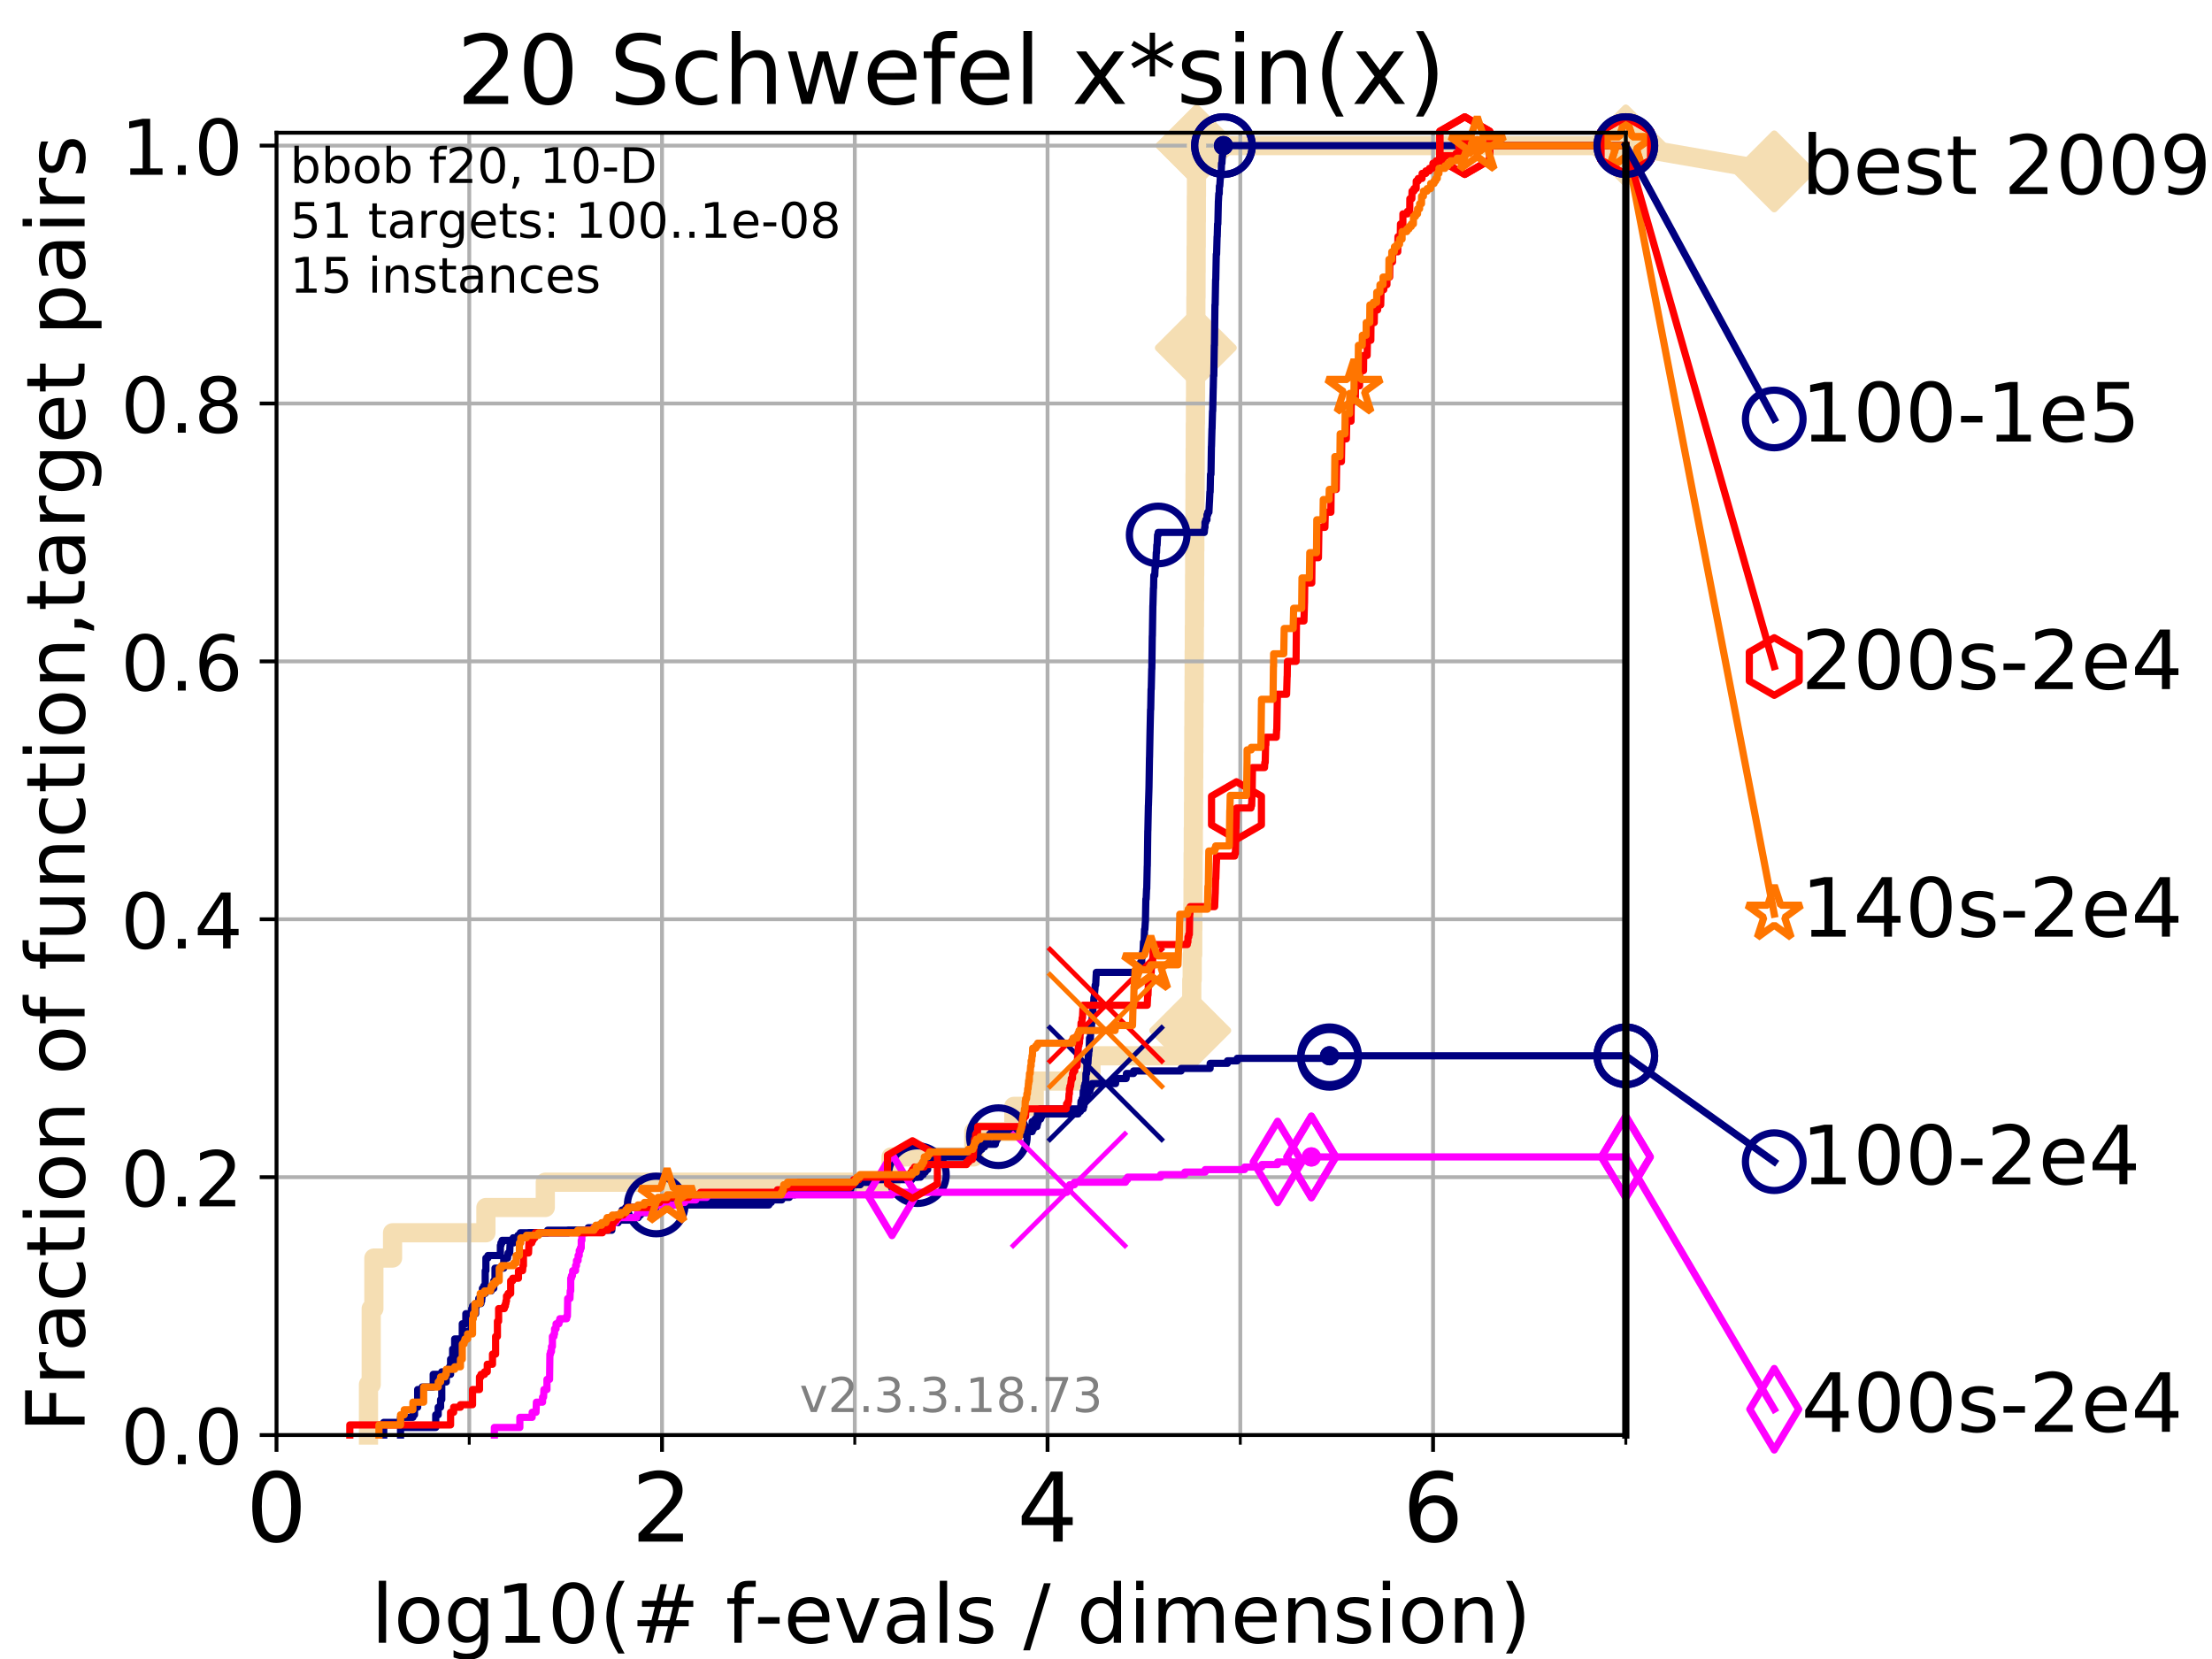 <?xml version="1.0" encoding="utf-8" standalone="no"?>
<!DOCTYPE svg PUBLIC "-//W3C//DTD SVG 1.1//EN"
  "http://www.w3.org/Graphics/SVG/1.1/DTD/svg11.dtd">
<!-- Created with matplotlib (https://matplotlib.org/) -->
<svg height="345.6pt" version="1.1" viewBox="0 0 460.8 345.6" width="460.8pt" xmlns="http://www.w3.org/2000/svg" xmlns:xlink="http://www.w3.org/1999/xlink">
 <defs>
  <style type="text/css">
*{stroke-linecap:butt;stroke-linejoin:round;}
  </style>
 </defs>
 <g id="figure_1">
  <g id="patch_1">
   <path d="M 0 345.6 
L 460.8 345.6 
L 460.8 0 
L 0 0 
z
" style="fill:#ffffff;"/>
  </g>
  <g id="axes_1">
   <g id="patch_2">
    <path d="M 57.6 298.944 
L 338.688 298.944 
L 338.688 27.648 
L 57.6 27.648 
z
" style="fill:#ffffff;"/>
   </g>
   <g id="line2d_1">
    <path d="M 76.759 298.944 
L 76.759 288.41 
L 77.331 288.41 
L 77.331 272.61 
L 77.885 272.61 
L 77.885 262.076 
L 81.776 262.076 
L 81.776 256.809 
L 101.223 256.809 
L 101.223 251.542 
L 113.595 251.542 
L 113.595 246.275 
L 185.626 246.275 
L 185.626 241.009 
L 202.857 241.009 
L 202.857 235.742 
L 211.2 235.742 
L 211.2 230.475 
L 215.446 230.475 
L 215.446 225.208 
L 227.274 225.208 
L 227.274 219.941 
L 247.952 219.941 
L 247.952 214.674 
L 248.064 214.674 
L 248.064 209.407 
L 248.264 209.407 
L 248.264 204.141 
L 248.359 204.141 
L 248.359 198.874 
L 248.464 198.874 
L 248.464 193.607 
L 248.494 193.607 
L 248.494 188.34 
L 248.534 188.34 
L 248.534 183.073 
L 248.551 183.073 
L 248.551 177.806 
L 248.592 177.806 
L 248.592 172.539 
L 248.629 172.539 
L 248.629 167.272 
L 248.651 167.272 
L 248.651 162.006 
L 248.677 162.006 
L 248.677 156.739 
L 248.696 156.739 
L 248.696 151.472 
L 248.719 151.472 
L 248.719 146.205 
L 248.753 146.205 
L 248.753 140.938 
L 248.77 140.938 
L 248.77 135.671 
L 248.801 135.671 
L 248.801 130.404 
L 248.832 130.404 
L 248.832 125.138 
L 248.853 125.138 
L 248.853 119.871 
L 248.874 119.871 
L 248.874 114.604 
L 248.906 114.604 
L 248.906 109.337 
L 248.93 109.337 
L 248.93 104.07 
L 248.948 104.07 
L 248.948 98.803 
L 248.975 98.803 
L 248.975 93.536 
L 249.002 93.536 
L 249.002 88.27 
L 249.036 88.27 
L 249.036 83.003 
L 249.056 83.003 
L 249.056 77.736 
L 249.079 77.736 
L 249.079 72.469 
L 249.11 72.469 
L 249.11 67.202 
L 249.124 67.202 
L 249.124 61.935 
L 249.154 61.935 
L 249.154 56.668 
L 249.175 56.668 
L 249.175 51.402 
L 249.202 51.402 
L 249.202 46.135 
L 249.224 46.135 
L 249.224 40.868 
L 249.245 40.868 
L 249.245 35.601 
L 249.267 35.601 
L 249.267 30.334 
L 338.688 30.334 
" style="fill:none;stroke:#f5deb3;stroke-linecap:square;stroke-width:4;"/>
   </g>
   <g id="line2d_2">
    <defs>
     <path d="M -0 7.778 
L 7.778 0 
L 0 -7.778 
L -7.778 -0 
z
" id="mbf206eb9a1" style="stroke:#f5deb3;stroke-linejoin:miter;stroke-width:1.5;"/>
    </defs>
    <g>
     <use style="fill:#f5deb3;stroke:#f5deb3;stroke-linejoin:miter;stroke-width:1.5;" x="247.952" xlink:href="#mbf206eb9a1" y="214.674"/>
     <use style="fill:#f5deb3;stroke:#f5deb3;stroke-linejoin:miter;stroke-width:1.5;" x="249.11" xlink:href="#mbf206eb9a1" y="72.469"/>
     <use style="fill:#f5deb3;stroke:#f5deb3;stroke-linejoin:miter;stroke-width:1.5;" x="249.267" xlink:href="#mbf206eb9a1" y="30.334"/>
     <use style="fill:#f5deb3;stroke:#f5deb3;stroke-linejoin:miter;stroke-width:1.5;" x="249.267" xlink:href="#mbf206eb9a1" y="30.334"/>
     <use style="fill:#f5deb3;stroke:#f5deb3;stroke-linejoin:miter;stroke-width:1.5;" x="338.688" xlink:href="#mbf206eb9a1" y="30.334"/>
    </g>
   </g>
   <g id="line2d_3">
    <path style="fill:none;stroke:#f5deb3;stroke-linecap:square;stroke-width:4;"/>
    <g/>
   </g>
   <g id="line2d_4">
    <path d="M 338.688 30.334 
L 369.608 35.706 
" style="fill:none;stroke:#f5deb3;stroke-linecap:square;stroke-width:4;"/>
    <g>
     <use style="fill:#f5deb3;stroke:#f5deb3;stroke-linejoin:miter;stroke-width:1.5;" x="338.688" xlink:href="#mbf206eb9a1" y="30.334"/>
     <use style="fill:#f5deb3;stroke:#f5deb3;stroke-linejoin:miter;stroke-width:1.5;" x="369.608" xlink:href="#mbf206eb9a1" y="35.706"/>
    </g>
   </g>
   <g id="matplotlib.axis_1">
    <g id="xtick_1">
     <g id="line2d_5">
      <path clip-path="url(#p6e18d9d24b)" d="M 57.6 298.944 
L 57.6 27.648 
" style="fill:none;stroke:#b0b0b0;stroke-linecap:square;stroke-width:0.8;"/>
     </g>
     <g id="line2d_6">
      <defs>
       <path d="M 0 0 
L 0 3.5 
" id="mba44c6c68b" style="stroke:#000000;stroke-width:0.8;"/>
      </defs>
      <g>
       <use style="stroke:#000000;stroke-width:0.8;" x="57.6" xlink:href="#mba44c6c68b" y="298.944"/>
      </g>
     </g>
     <g id="text_1">
      <!-- 0 -->
      <defs>
       <path d="M 31.781 66.406 
Q 24.172 66.406 20.328 58.906 
Q 16.5 51.422 16.5 36.375 
Q 16.5 21.391 20.328 13.891 
Q 24.172 6.391 31.781 6.391 
Q 39.453 6.391 43.281 13.891 
Q 47.125 21.391 47.125 36.375 
Q 47.125 51.422 43.281 58.906 
Q 39.453 66.406 31.781 66.406 
z
M 31.781 74.219 
Q 44.047 74.219 50.516 64.516 
Q 56.984 54.828 56.984 36.375 
Q 56.984 17.969 50.516 8.266 
Q 44.047 -1.422 31.781 -1.422 
Q 19.531 -1.422 13.062 8.266 
Q 6.594 17.969 6.594 36.375 
Q 6.594 54.828 13.062 64.516 
Q 19.531 74.219 31.781 74.219 
z
" id="DejaVuSans-48"/>
      </defs>
      <g transform="translate(51.237 321.141)scale(0.2 -0.2)">
       <use xlink:href="#DejaVuSans-48"/>
      </g>
     </g>
    </g>
    <g id="xtick_2">
     <g id="line2d_7">
      <path clip-path="url(#p6e18d9d24b)" d="M 137.911 298.944 
L 137.911 27.648 
" style="fill:none;stroke:#b0b0b0;stroke-linecap:square;stroke-width:0.8;"/>
     </g>
     <g id="line2d_8">
      <g>
       <use style="stroke:#000000;stroke-width:0.8;" x="137.911" xlink:href="#mba44c6c68b" y="298.944"/>
      </g>
     </g>
     <g id="text_2">
      <!-- 2 -->
      <defs>
       <path d="M 19.188 8.297 
L 53.609 8.297 
L 53.609 0 
L 7.328 0 
L 7.328 8.297 
Q 12.938 14.109 22.625 23.891 
Q 32.328 33.688 34.812 36.531 
Q 39.547 41.844 41.422 45.531 
Q 43.312 49.219 43.312 52.781 
Q 43.312 58.594 39.234 62.25 
Q 35.156 65.922 28.609 65.922 
Q 23.969 65.922 18.812 64.312 
Q 13.672 62.703 7.812 59.422 
L 7.812 69.391 
Q 13.766 71.781 18.938 73 
Q 24.125 74.219 28.422 74.219 
Q 39.75 74.219 46.484 68.547 
Q 53.219 62.891 53.219 53.422 
Q 53.219 48.922 51.531 44.891 
Q 49.859 40.875 45.406 35.406 
Q 44.188 33.984 37.641 27.219 
Q 31.109 20.453 19.188 8.297 
z
" id="DejaVuSans-50"/>
      </defs>
      <g transform="translate(131.548 321.141)scale(0.2 -0.2)">
       <use xlink:href="#DejaVuSans-50"/>
      </g>
     </g>
    </g>
    <g id="xtick_3">
     <g id="line2d_9">
      <path clip-path="url(#p6e18d9d24b)" d="M 218.222 298.944 
L 218.222 27.648 
" style="fill:none;stroke:#b0b0b0;stroke-linecap:square;stroke-width:0.8;"/>
     </g>
     <g id="line2d_10">
      <g>
       <use style="stroke:#000000;stroke-width:0.8;" x="218.222" xlink:href="#mba44c6c68b" y="298.944"/>
      </g>
     </g>
     <g id="text_3">
      <!-- 4 -->
      <defs>
       <path d="M 37.797 64.312 
L 12.891 25.391 
L 37.797 25.391 
z
M 35.203 72.906 
L 47.609 72.906 
L 47.609 25.391 
L 58.016 25.391 
L 58.016 17.188 
L 47.609 17.188 
L 47.609 0 
L 37.797 0 
L 37.797 17.188 
L 4.891 17.188 
L 4.891 26.703 
z
" id="DejaVuSans-52"/>
      </defs>
      <g transform="translate(211.859 321.141)scale(0.2 -0.2)">
       <use xlink:href="#DejaVuSans-52"/>
      </g>
     </g>
    </g>
    <g id="xtick_4">
     <g id="line2d_11">
      <path clip-path="url(#p6e18d9d24b)" d="M 298.533 298.944 
L 298.533 27.648 
" style="fill:none;stroke:#b0b0b0;stroke-linecap:square;stroke-width:0.8;"/>
     </g>
     <g id="line2d_12">
      <g>
       <use style="stroke:#000000;stroke-width:0.8;" x="298.533" xlink:href="#mba44c6c68b" y="298.944"/>
      </g>
     </g>
     <g id="text_4">
      <!-- 6 -->
      <defs>
       <path d="M 33.016 40.375 
Q 26.375 40.375 22.484 35.828 
Q 18.609 31.297 18.609 23.391 
Q 18.609 15.531 22.484 10.953 
Q 26.375 6.391 33.016 6.391 
Q 39.656 6.391 43.531 10.953 
Q 47.406 15.531 47.406 23.391 
Q 47.406 31.297 43.531 35.828 
Q 39.656 40.375 33.016 40.375 
z
M 52.594 71.297 
L 52.594 62.312 
Q 48.875 64.062 45.094 64.984 
Q 41.312 65.922 37.594 65.922 
Q 27.828 65.922 22.672 59.328 
Q 17.531 52.734 16.797 39.406 
Q 19.672 43.656 24.016 45.922 
Q 28.375 48.188 33.594 48.188 
Q 44.578 48.188 50.953 41.516 
Q 57.328 34.859 57.328 23.391 
Q 57.328 12.156 50.688 5.359 
Q 44.047 -1.422 33.016 -1.422 
Q 20.359 -1.422 13.672 8.266 
Q 6.984 17.969 6.984 36.375 
Q 6.984 53.656 15.188 63.938 
Q 23.391 74.219 37.203 74.219 
Q 40.922 74.219 44.703 73.484 
Q 48.484 72.75 52.594 71.297 
z
" id="DejaVuSans-54"/>
      </defs>
      <g transform="translate(292.17 321.141)scale(0.2 -0.2)">
       <use xlink:href="#DejaVuSans-54"/>
      </g>
     </g>
    </g>
    <g id="xtick_5">
     <g id="line2d_13">
      <path clip-path="url(#p6e18d9d24b)" d="M 97.755 298.944 
L 97.755 27.648 
" style="fill:none;stroke:#b0b0b0;stroke-linecap:square;stroke-width:0.8;"/>
     </g>
     <g id="line2d_14">
      <defs>
       <path d="M 0 0 
L 0 2 
" id="m29b6b4d4f0" style="stroke:#000000;stroke-width:0.6;"/>
      </defs>
      <g>
       <use style="stroke:#000000;stroke-width:0.6;" x="97.755" xlink:href="#m29b6b4d4f0" y="298.944"/>
      </g>
     </g>
    </g>
    <g id="xtick_6">
     <g id="line2d_15">
      <path clip-path="url(#p6e18d9d24b)" d="M 178.066 298.944 
L 178.066 27.648 
" style="fill:none;stroke:#b0b0b0;stroke-linecap:square;stroke-width:0.8;"/>
     </g>
     <g id="line2d_16">
      <g>
       <use style="stroke:#000000;stroke-width:0.6;" x="178.066" xlink:href="#m29b6b4d4f0" y="298.944"/>
      </g>
     </g>
    </g>
    <g id="xtick_7">
     <g id="line2d_17">
      <path clip-path="url(#p6e18d9d24b)" d="M 258.377 298.944 
L 258.377 27.648 
" style="fill:none;stroke:#b0b0b0;stroke-linecap:square;stroke-width:0.8;"/>
     </g>
     <g id="line2d_18">
      <g>
       <use style="stroke:#000000;stroke-width:0.6;" x="258.377" xlink:href="#m29b6b4d4f0" y="298.944"/>
      </g>
     </g>
    </g>
    <g id="xtick_8">
     <g id="line2d_19">
      <path clip-path="url(#p6e18d9d24b)" d="M 338.688 298.944 
L 338.688 27.648 
" style="fill:none;stroke:#b0b0b0;stroke-linecap:square;stroke-width:0.8;"/>
     </g>
     <g id="line2d_20">
      <g>
       <use style="stroke:#000000;stroke-width:0.6;" x="338.688" xlink:href="#m29b6b4d4f0" y="298.944"/>
      </g>
     </g>
    </g>
    <g id="text_5">
     <!-- log10(# f-evals / dimension) -->
     <defs>
      <path d="M 9.422 75.984 
L 18.406 75.984 
L 18.406 0 
L 9.422 0 
z
" id="DejaVuSans-108"/>
      <path d="M 30.609 48.391 
Q 23.391 48.391 19.188 42.75 
Q 14.984 37.109 14.984 27.297 
Q 14.984 17.484 19.156 11.844 
Q 23.344 6.203 30.609 6.203 
Q 37.797 6.203 41.984 11.859 
Q 46.188 17.531 46.188 27.297 
Q 46.188 37.016 41.984 42.703 
Q 37.797 48.391 30.609 48.391 
z
M 30.609 56 
Q 42.328 56 49.016 48.375 
Q 55.719 40.766 55.719 27.297 
Q 55.719 13.875 49.016 6.219 
Q 42.328 -1.422 30.609 -1.422 
Q 18.844 -1.422 12.172 6.219 
Q 5.516 13.875 5.516 27.297 
Q 5.516 40.766 12.172 48.375 
Q 18.844 56 30.609 56 
z
" id="DejaVuSans-111"/>
      <path d="M 45.406 27.984 
Q 45.406 37.75 41.375 43.109 
Q 37.359 48.484 30.078 48.484 
Q 22.859 48.484 18.828 43.109 
Q 14.797 37.75 14.797 27.984 
Q 14.797 18.266 18.828 12.891 
Q 22.859 7.516 30.078 7.516 
Q 37.359 7.516 41.375 12.891 
Q 45.406 18.266 45.406 27.984 
z
M 54.391 6.781 
Q 54.391 -7.172 48.188 -13.984 
Q 42 -20.797 29.203 -20.797 
Q 24.469 -20.797 20.266 -20.094 
Q 16.062 -19.391 12.109 -17.922 
L 12.109 -9.188 
Q 16.062 -11.328 19.922 -12.344 
Q 23.781 -13.375 27.781 -13.375 
Q 36.625 -13.375 41.016 -8.766 
Q 45.406 -4.156 45.406 5.172 
L 45.406 9.625 
Q 42.625 4.781 38.281 2.391 
Q 33.938 0 27.875 0 
Q 17.828 0 11.672 7.656 
Q 5.516 15.328 5.516 27.984 
Q 5.516 40.672 11.672 48.328 
Q 17.828 56 27.875 56 
Q 33.938 56 38.281 53.609 
Q 42.625 51.219 45.406 46.391 
L 45.406 54.688 
L 54.391 54.688 
z
" id="DejaVuSans-103"/>
      <path d="M 12.406 8.297 
L 28.516 8.297 
L 28.516 63.922 
L 10.984 60.406 
L 10.984 69.391 
L 28.422 72.906 
L 38.281 72.906 
L 38.281 8.297 
L 54.391 8.297 
L 54.391 0 
L 12.406 0 
z
" id="DejaVuSans-49"/>
      <path d="M 31 75.875 
Q 24.469 64.656 21.281 53.656 
Q 18.109 42.672 18.109 31.391 
Q 18.109 20.125 21.312 9.062 
Q 24.516 -2 31 -13.188 
L 23.188 -13.188 
Q 15.875 -1.703 12.234 9.375 
Q 8.594 20.453 8.594 31.391 
Q 8.594 42.281 12.203 53.312 
Q 15.828 64.359 23.188 75.875 
z
" id="DejaVuSans-40"/>
      <path d="M 51.125 44 
L 36.922 44 
L 32.812 27.688 
L 47.125 27.688 
z
M 43.797 71.781 
L 38.719 51.516 
L 52.984 51.516 
L 58.109 71.781 
L 65.922 71.781 
L 60.891 51.516 
L 76.125 51.516 
L 76.125 44 
L 58.984 44 
L 54.984 27.688 
L 70.516 27.688 
L 70.516 20.219 
L 53.078 20.219 
L 48 0 
L 40.188 0 
L 45.219 20.219 
L 30.906 20.219 
L 25.875 0 
L 18.016 0 
L 23.094 20.219 
L 7.719 20.219 
L 7.719 27.688 
L 24.906 27.688 
L 29 44 
L 13.281 44 
L 13.281 51.516 
L 30.906 51.516 
L 35.891 71.781 
z
" id="DejaVuSans-35"/>
      <path id="DejaVuSans-32"/>
      <path d="M 37.109 75.984 
L 37.109 68.5 
L 28.516 68.5 
Q 23.688 68.5 21.797 66.547 
Q 19.922 64.594 19.922 59.516 
L 19.922 54.688 
L 34.719 54.688 
L 34.719 47.703 
L 19.922 47.703 
L 19.922 0 
L 10.891 0 
L 10.891 47.703 
L 2.297 47.703 
L 2.297 54.688 
L 10.891 54.688 
L 10.891 58.5 
Q 10.891 67.625 15.141 71.797 
Q 19.391 75.984 28.609 75.984 
z
" id="DejaVuSans-102"/>
      <path d="M 4.891 31.391 
L 31.203 31.391 
L 31.203 23.391 
L 4.891 23.391 
z
" id="DejaVuSans-45"/>
      <path d="M 56.203 29.594 
L 56.203 25.203 
L 14.891 25.203 
Q 15.484 15.922 20.484 11.062 
Q 25.484 6.203 34.422 6.203 
Q 39.594 6.203 44.453 7.469 
Q 49.312 8.734 54.109 11.281 
L 54.109 2.781 
Q 49.266 0.734 44.188 -0.344 
Q 39.109 -1.422 33.891 -1.422 
Q 20.797 -1.422 13.156 6.188 
Q 5.516 13.812 5.516 26.812 
Q 5.516 40.234 12.766 48.109 
Q 20.016 56 32.328 56 
Q 43.359 56 49.781 48.891 
Q 56.203 41.797 56.203 29.594 
z
M 47.219 32.234 
Q 47.125 39.594 43.094 43.984 
Q 39.062 48.391 32.422 48.391 
Q 24.906 48.391 20.391 44.141 
Q 15.875 39.891 15.188 32.172 
z
" id="DejaVuSans-101"/>
      <path d="M 2.984 54.688 
L 12.5 54.688 
L 29.594 8.797 
L 46.688 54.688 
L 56.203 54.688 
L 35.688 0 
L 23.484 0 
z
" id="DejaVuSans-118"/>
      <path d="M 34.281 27.484 
Q 23.391 27.484 19.188 25 
Q 14.984 22.516 14.984 16.5 
Q 14.984 11.719 18.141 8.906 
Q 21.297 6.109 26.703 6.109 
Q 34.188 6.109 38.703 11.406 
Q 43.219 16.703 43.219 25.484 
L 43.219 27.484 
z
M 52.203 31.203 
L 52.203 0 
L 43.219 0 
L 43.219 8.297 
Q 40.141 3.328 35.547 0.953 
Q 30.953 -1.422 24.312 -1.422 
Q 15.922 -1.422 10.953 3.297 
Q 6 8.016 6 15.922 
Q 6 25.141 12.172 29.828 
Q 18.359 34.516 30.609 34.516 
L 43.219 34.516 
L 43.219 35.406 
Q 43.219 41.609 39.141 45 
Q 35.062 48.391 27.688 48.391 
Q 23 48.391 18.547 47.266 
Q 14.109 46.141 10.016 43.891 
L 10.016 52.203 
Q 14.938 54.109 19.578 55.047 
Q 24.219 56 28.609 56 
Q 40.484 56 46.344 49.844 
Q 52.203 43.703 52.203 31.203 
z
" id="DejaVuSans-97"/>
      <path d="M 44.281 53.078 
L 44.281 44.578 
Q 40.484 46.531 36.375 47.5 
Q 32.281 48.484 27.875 48.484 
Q 21.188 48.484 17.844 46.438 
Q 14.5 44.391 14.5 40.281 
Q 14.5 37.156 16.891 35.375 
Q 19.281 33.594 26.516 31.984 
L 29.594 31.297 
Q 39.156 29.25 43.188 25.516 
Q 47.219 21.781 47.219 15.094 
Q 47.219 7.469 41.188 3.016 
Q 35.156 -1.422 24.609 -1.422 
Q 20.219 -1.422 15.453 -0.562 
Q 10.688 0.297 5.422 2 
L 5.422 11.281 
Q 10.406 8.688 15.234 7.391 
Q 20.062 6.109 24.812 6.109 
Q 31.156 6.109 34.562 8.281 
Q 37.984 10.453 37.984 14.406 
Q 37.984 18.062 35.516 20.016 
Q 33.062 21.969 24.703 23.781 
L 21.578 24.516 
Q 13.234 26.266 9.516 29.906 
Q 5.812 33.547 5.812 39.891 
Q 5.812 47.609 11.281 51.797 
Q 16.75 56 26.812 56 
Q 31.781 56 36.172 55.266 
Q 40.578 54.547 44.281 53.078 
z
" id="DejaVuSans-115"/>
      <path d="M 25.391 72.906 
L 33.688 72.906 
L 8.297 -9.281 
L 0 -9.281 
z
" id="DejaVuSans-47"/>
      <path d="M 45.406 46.391 
L 45.406 75.984 
L 54.391 75.984 
L 54.391 0 
L 45.406 0 
L 45.406 8.203 
Q 42.578 3.328 38.25 0.953 
Q 33.938 -1.422 27.875 -1.422 
Q 17.969 -1.422 11.734 6.484 
Q 5.516 14.406 5.516 27.297 
Q 5.516 40.188 11.734 48.094 
Q 17.969 56 27.875 56 
Q 33.938 56 38.25 53.625 
Q 42.578 51.266 45.406 46.391 
z
M 14.797 27.297 
Q 14.797 17.391 18.875 11.75 
Q 22.953 6.109 30.078 6.109 
Q 37.203 6.109 41.297 11.75 
Q 45.406 17.391 45.406 27.297 
Q 45.406 37.203 41.297 42.844 
Q 37.203 48.484 30.078 48.484 
Q 22.953 48.484 18.875 42.844 
Q 14.797 37.203 14.797 27.297 
z
" id="DejaVuSans-100"/>
      <path d="M 9.422 54.688 
L 18.406 54.688 
L 18.406 0 
L 9.422 0 
z
M 9.422 75.984 
L 18.406 75.984 
L 18.406 64.594 
L 9.422 64.594 
z
" id="DejaVuSans-105"/>
      <path d="M 52 44.188 
Q 55.375 50.25 60.062 53.125 
Q 64.75 56 71.094 56 
Q 79.641 56 84.281 50.016 
Q 88.922 44.047 88.922 33.016 
L 88.922 0 
L 79.891 0 
L 79.891 32.719 
Q 79.891 40.578 77.094 44.375 
Q 74.312 48.188 68.609 48.188 
Q 61.625 48.188 57.562 43.547 
Q 53.516 38.922 53.516 30.906 
L 53.516 0 
L 44.484 0 
L 44.484 32.719 
Q 44.484 40.625 41.703 44.406 
Q 38.922 48.188 33.109 48.188 
Q 26.219 48.188 22.156 43.531 
Q 18.109 38.875 18.109 30.906 
L 18.109 0 
L 9.078 0 
L 9.078 54.688 
L 18.109 54.688 
L 18.109 46.188 
Q 21.188 51.219 25.484 53.609 
Q 29.781 56 35.688 56 
Q 41.656 56 45.828 52.969 
Q 50 49.953 52 44.188 
z
" id="DejaVuSans-109"/>
      <path d="M 54.891 33.016 
L 54.891 0 
L 45.906 0 
L 45.906 32.719 
Q 45.906 40.484 42.875 44.328 
Q 39.844 48.188 33.797 48.188 
Q 26.516 48.188 22.312 43.547 
Q 18.109 38.922 18.109 30.906 
L 18.109 0 
L 9.078 0 
L 9.078 54.688 
L 18.109 54.688 
L 18.109 46.188 
Q 21.344 51.125 25.703 53.562 
Q 30.078 56 35.797 56 
Q 45.219 56 50.047 50.172 
Q 54.891 44.344 54.891 33.016 
z
" id="DejaVuSans-110"/>
      <path d="M 8.016 75.875 
L 15.828 75.875 
Q 23.141 64.359 26.781 53.312 
Q 30.422 42.281 30.422 31.391 
Q 30.422 20.453 26.781 9.375 
Q 23.141 -1.703 15.828 -13.188 
L 8.016 -13.188 
Q 14.5 -2 17.703 9.062 
Q 20.906 20.125 20.906 31.391 
Q 20.906 42.672 17.703 53.656 
Q 14.5 64.656 8.016 75.875 
z
" id="DejaVuSans-41"/>
     </defs>
     <g transform="translate(77.303 342.218)scale(0.17 -0.17)">
      <use xlink:href="#DejaVuSans-108"/>
      <use x="27.783" xlink:href="#DejaVuSans-111"/>
      <use x="88.965" xlink:href="#DejaVuSans-103"/>
      <use x="152.441" xlink:href="#DejaVuSans-49"/>
      <use x="216.064" xlink:href="#DejaVuSans-48"/>
      <use x="279.688" xlink:href="#DejaVuSans-40"/>
      <use x="318.701" xlink:href="#DejaVuSans-35"/>
      <use x="402.49" xlink:href="#DejaVuSans-32"/>
      <use x="434.277" xlink:href="#DejaVuSans-102"/>
      <use x="469.404" xlink:href="#DejaVuSans-45"/>
      <use x="505.488" xlink:href="#DejaVuSans-101"/>
      <use x="567.012" xlink:href="#DejaVuSans-118"/>
      <use x="626.191" xlink:href="#DejaVuSans-97"/>
      <use x="687.471" xlink:href="#DejaVuSans-108"/>
      <use x="715.254" xlink:href="#DejaVuSans-115"/>
      <use x="767.354" xlink:href="#DejaVuSans-32"/>
      <use x="799.141" xlink:href="#DejaVuSans-47"/>
      <use x="832.832" xlink:href="#DejaVuSans-32"/>
      <use x="864.619" xlink:href="#DejaVuSans-100"/>
      <use x="928.096" xlink:href="#DejaVuSans-105"/>
      <use x="955.879" xlink:href="#DejaVuSans-109"/>
      <use x="1053.291" xlink:href="#DejaVuSans-101"/>
      <use x="1114.814" xlink:href="#DejaVuSans-110"/>
      <use x="1178.193" xlink:href="#DejaVuSans-115"/>
      <use x="1230.293" xlink:href="#DejaVuSans-105"/>
      <use x="1258.076" xlink:href="#DejaVuSans-111"/>
      <use x="1319.258" xlink:href="#DejaVuSans-110"/>
      <use x="1382.637" xlink:href="#DejaVuSans-41"/>
     </g>
    </g>
   </g>
   <g id="matplotlib.axis_2">
    <g id="ytick_1">
     <g id="line2d_21">
      <path clip-path="url(#p6e18d9d24b)" d="M 57.6 298.944 
L 338.688 298.944 
" style="fill:none;stroke:#b0b0b0;stroke-linecap:square;stroke-width:0.8;"/>
     </g>
     <g id="line2d_22">
      <defs>
       <path d="M 0 0 
L -3.5 0 
" id="m6ebaa3349c" style="stroke:#000000;stroke-width:0.8;"/>
      </defs>
      <g>
       <use style="stroke:#000000;stroke-width:0.8;" x="57.6" xlink:href="#m6ebaa3349c" y="298.944"/>
      </g>
     </g>
     <g id="text_6">
      <!-- 0.0 -->
      <defs>
       <path d="M 10.688 12.406 
L 21 12.406 
L 21 0 
L 10.688 0 
z
" id="DejaVuSans-46"/>
      </defs>
      <g transform="translate(25.155 305.023)scale(0.16 -0.16)">
       <use xlink:href="#DejaVuSans-48"/>
       <use x="63.623" xlink:href="#DejaVuSans-46"/>
       <use x="95.41" xlink:href="#DejaVuSans-48"/>
      </g>
     </g>
    </g>
    <g id="ytick_2">
     <g id="line2d_23">
      <path clip-path="url(#p6e18d9d24b)" d="M 57.6 245.222 
L 338.688 245.222 
" style="fill:none;stroke:#b0b0b0;stroke-linecap:square;stroke-width:0.8;"/>
     </g>
     <g id="line2d_24">
      <g>
       <use style="stroke:#000000;stroke-width:0.8;" x="57.6" xlink:href="#m6ebaa3349c" y="245.222"/>
      </g>
     </g>
     <g id="text_7">
      <!-- 0.2 -->
      <g transform="translate(25.155 251.301)scale(0.16 -0.16)">
       <use xlink:href="#DejaVuSans-48"/>
       <use x="63.623" xlink:href="#DejaVuSans-46"/>
       <use x="95.41" xlink:href="#DejaVuSans-50"/>
      </g>
     </g>
    </g>
    <g id="ytick_3">
     <g id="line2d_25">
      <path clip-path="url(#p6e18d9d24b)" d="M 57.6 191.5 
L 338.688 191.5 
" style="fill:none;stroke:#b0b0b0;stroke-linecap:square;stroke-width:0.8;"/>
     </g>
     <g id="line2d_26">
      <g>
       <use style="stroke:#000000;stroke-width:0.8;" x="57.6" xlink:href="#m6ebaa3349c" y="191.5"/>
      </g>
     </g>
     <g id="text_8">
      <!-- 0.4 -->
      <g transform="translate(25.155 197.579)scale(0.16 -0.16)">
       <use xlink:href="#DejaVuSans-48"/>
       <use x="63.623" xlink:href="#DejaVuSans-46"/>
       <use x="95.41" xlink:href="#DejaVuSans-52"/>
      </g>
     </g>
    </g>
    <g id="ytick_4">
     <g id="line2d_27">
      <path clip-path="url(#p6e18d9d24b)" d="M 57.6 137.778 
L 338.688 137.778 
" style="fill:none;stroke:#b0b0b0;stroke-linecap:square;stroke-width:0.8;"/>
     </g>
     <g id="line2d_28">
      <g>
       <use style="stroke:#000000;stroke-width:0.8;" x="57.6" xlink:href="#m6ebaa3349c" y="137.778"/>
      </g>
     </g>
     <g id="text_9">
      <!-- 0.6 -->
      <g transform="translate(25.155 143.857)scale(0.16 -0.16)">
       <use xlink:href="#DejaVuSans-48"/>
       <use x="63.623" xlink:href="#DejaVuSans-46"/>
       <use x="95.41" xlink:href="#DejaVuSans-54"/>
      </g>
     </g>
    </g>
    <g id="ytick_5">
     <g id="line2d_29">
      <path clip-path="url(#p6e18d9d24b)" d="M 57.6 84.056 
L 338.688 84.056 
" style="fill:none;stroke:#b0b0b0;stroke-linecap:square;stroke-width:0.8;"/>
     </g>
     <g id="line2d_30">
      <g>
       <use style="stroke:#000000;stroke-width:0.8;" x="57.6" xlink:href="#m6ebaa3349c" y="84.056"/>
      </g>
     </g>
     <g id="text_10">
      <!-- 0.8 -->
      <defs>
       <path d="M 31.781 34.625 
Q 24.75 34.625 20.719 30.859 
Q 16.703 27.094 16.703 20.516 
Q 16.703 13.922 20.719 10.156 
Q 24.75 6.391 31.781 6.391 
Q 38.812 6.391 42.859 10.172 
Q 46.922 13.969 46.922 20.516 
Q 46.922 27.094 42.891 30.859 
Q 38.875 34.625 31.781 34.625 
z
M 21.922 38.812 
Q 15.578 40.375 12.031 44.719 
Q 8.5 49.078 8.5 55.328 
Q 8.5 64.062 14.719 69.141 
Q 20.953 74.219 31.781 74.219 
Q 42.672 74.219 48.875 69.141 
Q 55.078 64.062 55.078 55.328 
Q 55.078 49.078 51.531 44.719 
Q 48 40.375 41.703 38.812 
Q 48.828 37.156 52.797 32.312 
Q 56.781 27.484 56.781 20.516 
Q 56.781 9.906 50.312 4.234 
Q 43.844 -1.422 31.781 -1.422 
Q 19.734 -1.422 13.25 4.234 
Q 6.781 9.906 6.781 20.516 
Q 6.781 27.484 10.781 32.312 
Q 14.797 37.156 21.922 38.812 
z
M 18.312 54.391 
Q 18.312 48.734 21.844 45.562 
Q 25.391 42.391 31.781 42.391 
Q 38.141 42.391 41.719 45.562 
Q 45.312 48.734 45.312 54.391 
Q 45.312 60.062 41.719 63.234 
Q 38.141 66.406 31.781 66.406 
Q 25.391 66.406 21.844 63.234 
Q 18.312 60.062 18.312 54.391 
z
" id="DejaVuSans-56"/>
      </defs>
      <g transform="translate(25.155 90.135)scale(0.16 -0.16)">
       <use xlink:href="#DejaVuSans-48"/>
       <use x="63.623" xlink:href="#DejaVuSans-46"/>
       <use x="95.41" xlink:href="#DejaVuSans-56"/>
      </g>
     </g>
    </g>
    <g id="ytick_6">
     <g id="line2d_31">
      <path clip-path="url(#p6e18d9d24b)" d="M 57.6 30.334 
L 338.688 30.334 
" style="fill:none;stroke:#b0b0b0;stroke-linecap:square;stroke-width:0.8;"/>
     </g>
     <g id="line2d_32">
      <g>
       <use style="stroke:#000000;stroke-width:0.8;" x="57.6" xlink:href="#m6ebaa3349c" y="30.334"/>
      </g>
     </g>
     <g id="text_11">
      <!-- 1.0 -->
      <g transform="translate(25.155 36.413)scale(0.16 -0.16)">
       <use xlink:href="#DejaVuSans-49"/>
       <use x="63.623" xlink:href="#DejaVuSans-46"/>
       <use x="95.41" xlink:href="#DejaVuSans-48"/>
      </g>
     </g>
    </g>
    <g id="text_12">
     <!-- Fraction of function,target pairs -->
     <defs>
      <path d="M 9.812 72.906 
L 51.703 72.906 
L 51.703 64.594 
L 19.672 64.594 
L 19.672 43.109 
L 48.578 43.109 
L 48.578 34.812 
L 19.672 34.812 
L 19.672 0 
L 9.812 0 
z
" id="DejaVuSans-70"/>
      <path d="M 41.109 46.297 
Q 39.594 47.172 37.812 47.578 
Q 36.031 48 33.891 48 
Q 26.266 48 22.188 43.047 
Q 18.109 38.094 18.109 28.812 
L 18.109 0 
L 9.078 0 
L 9.078 54.688 
L 18.109 54.688 
L 18.109 46.188 
Q 20.953 51.172 25.484 53.578 
Q 30.031 56 36.531 56 
Q 37.453 56 38.578 55.875 
Q 39.703 55.766 41.062 55.516 
z
" id="DejaVuSans-114"/>
      <path d="M 48.781 52.594 
L 48.781 44.188 
Q 44.969 46.297 41.141 47.344 
Q 37.312 48.391 33.406 48.391 
Q 24.656 48.391 19.812 42.844 
Q 14.984 37.312 14.984 27.297 
Q 14.984 17.281 19.812 11.734 
Q 24.656 6.203 33.406 6.203 
Q 37.312 6.203 41.141 7.25 
Q 44.969 8.297 48.781 10.406 
L 48.781 2.094 
Q 45.016 0.344 40.984 -0.531 
Q 36.969 -1.422 32.422 -1.422 
Q 20.062 -1.422 12.781 6.344 
Q 5.516 14.109 5.516 27.297 
Q 5.516 40.672 12.859 48.328 
Q 20.219 56 33.016 56 
Q 37.156 56 41.109 55.141 
Q 45.062 54.297 48.781 52.594 
z
" id="DejaVuSans-99"/>
      <path d="M 18.312 70.219 
L 18.312 54.688 
L 36.812 54.688 
L 36.812 47.703 
L 18.312 47.703 
L 18.312 18.016 
Q 18.312 11.328 20.141 9.422 
Q 21.969 7.516 27.594 7.516 
L 36.812 7.516 
L 36.812 0 
L 27.594 0 
Q 17.188 0 13.234 3.875 
Q 9.281 7.766 9.281 18.016 
L 9.281 47.703 
L 2.688 47.703 
L 2.688 54.688 
L 9.281 54.688 
L 9.281 70.219 
z
" id="DejaVuSans-116"/>
      <path d="M 8.5 21.578 
L 8.5 54.688 
L 17.484 54.688 
L 17.484 21.922 
Q 17.484 14.156 20.5 10.266 
Q 23.531 6.391 29.594 6.391 
Q 36.859 6.391 41.078 11.031 
Q 45.312 15.672 45.312 23.688 
L 45.312 54.688 
L 54.297 54.688 
L 54.297 0 
L 45.312 0 
L 45.312 8.406 
Q 42.047 3.422 37.719 1 
Q 33.406 -1.422 27.688 -1.422 
Q 18.266 -1.422 13.375 4.438 
Q 8.5 10.297 8.5 21.578 
z
M 31.109 56 
z
" id="DejaVuSans-117"/>
      <path d="M 11.719 12.406 
L 22.016 12.406 
L 22.016 4 
L 14.016 -11.625 
L 7.719 -11.625 
L 11.719 4 
z
" id="DejaVuSans-44"/>
      <path d="M 18.109 8.203 
L 18.109 -20.797 
L 9.078 -20.797 
L 9.078 54.688 
L 18.109 54.688 
L 18.109 46.391 
Q 20.953 51.266 25.266 53.625 
Q 29.594 56 35.594 56 
Q 45.562 56 51.781 48.094 
Q 58.016 40.188 58.016 27.297 
Q 58.016 14.406 51.781 6.484 
Q 45.562 -1.422 35.594 -1.422 
Q 29.594 -1.422 25.266 0.953 
Q 20.953 3.328 18.109 8.203 
z
M 48.688 27.297 
Q 48.688 37.203 44.609 42.844 
Q 40.531 48.484 33.406 48.484 
Q 26.266 48.484 22.188 42.844 
Q 18.109 37.203 18.109 27.297 
Q 18.109 17.391 22.188 11.75 
Q 26.266 6.109 33.406 6.109 
Q 40.531 6.109 44.609 11.75 
Q 48.688 17.391 48.688 27.297 
z
" id="DejaVuSans-112"/>
     </defs>
     <g transform="translate(17.62 298.435)rotate(-90)scale(0.17 -0.17)">
      <use xlink:href="#DejaVuSans-70"/>
      <use x="57.41" xlink:href="#DejaVuSans-114"/>
      <use x="98.523" xlink:href="#DejaVuSans-97"/>
      <use x="159.803" xlink:href="#DejaVuSans-99"/>
      <use x="214.783" xlink:href="#DejaVuSans-116"/>
      <use x="253.992" xlink:href="#DejaVuSans-105"/>
      <use x="281.775" xlink:href="#DejaVuSans-111"/>
      <use x="342.957" xlink:href="#DejaVuSans-110"/>
      <use x="406.336" xlink:href="#DejaVuSans-32"/>
      <use x="438.123" xlink:href="#DejaVuSans-111"/>
      <use x="499.305" xlink:href="#DejaVuSans-102"/>
      <use x="534.51" xlink:href="#DejaVuSans-32"/>
      <use x="566.297" xlink:href="#DejaVuSans-102"/>
      <use x="601.502" xlink:href="#DejaVuSans-117"/>
      <use x="664.881" xlink:href="#DejaVuSans-110"/>
      <use x="728.26" xlink:href="#DejaVuSans-99"/>
      <use x="783.24" xlink:href="#DejaVuSans-116"/>
      <use x="822.449" xlink:href="#DejaVuSans-105"/>
      <use x="850.232" xlink:href="#DejaVuSans-111"/>
      <use x="911.414" xlink:href="#DejaVuSans-110"/>
      <use x="974.793" xlink:href="#DejaVuSans-44"/>
      <use x="1006.58" xlink:href="#DejaVuSans-116"/>
      <use x="1045.789" xlink:href="#DejaVuSans-97"/>
      <use x="1107.068" xlink:href="#DejaVuSans-114"/>
      <use x="1148.166" xlink:href="#DejaVuSans-103"/>
      <use x="1211.643" xlink:href="#DejaVuSans-101"/>
      <use x="1273.166" xlink:href="#DejaVuSans-116"/>
      <use x="1312.375" xlink:href="#DejaVuSans-32"/>
      <use x="1344.162" xlink:href="#DejaVuSans-112"/>
      <use x="1407.639" xlink:href="#DejaVuSans-97"/>
      <use x="1468.918" xlink:href="#DejaVuSans-105"/>
      <use x="1496.701" xlink:href="#DejaVuSans-114"/>
      <use x="1537.814" xlink:href="#DejaVuSans-115"/>
     </g>
    </g>
   </g>
   <g id="line2d_33">
    <defs>
     <path d="M 0 1.5 
C 0.398 1.5 0.779 1.342 1.061 1.061 
C 1.342 0.779 1.5 0.398 1.5 0 
C 1.5 -0.398 1.342 -0.779 1.061 -1.061 
C 0.779 -1.342 0.398 -1.5 0 -1.5 
C -0.398 -1.5 -0.779 -1.342 -1.061 -1.061 
C -1.342 -0.779 -1.5 -0.398 -1.5 0 
C -1.5 0.398 -1.342 0.779 -1.061 1.061 
C -0.779 1.342 -0.398 1.5 0 1.5 
z
" id="m2f5018f48c" style="stroke:#f5deb3;"/>
    </defs>
    <g>
     <use style="fill:#f5deb3;stroke:#f5deb3;" x="249.267" xlink:href="#m2f5018f48c" y="30.334"/>
     <use style="fill:#f5deb3;stroke:#f5deb3;" x="249.267" xlink:href="#m2f5018f48c" y="30.334"/>
    </g>
   </g>
   <g id="line2d_34">
    <defs>
     <path d="M 0 1.5 
C 0.398 1.5 0.779 1.342 1.061 1.061 
C 1.342 0.779 1.5 0.398 1.5 0 
C 1.5 -0.398 1.342 -0.779 1.061 -1.061 
C 0.779 -1.342 0.398 -1.5 0 -1.5 
C -0.398 -1.5 -0.779 -1.342 -1.061 -1.061 
C -1.342 -0.779 -1.5 -0.398 -1.5 0 
C -1.5 0.398 -1.342 0.779 -1.061 1.061 
C -0.779 1.342 -0.398 1.5 0 1.5 
z
" id="m0e5d35e983" style="stroke:#000080;"/>
    </defs>
    <g>
     <use style="fill:#000080;stroke:#000080;" x="276.965" xlink:href="#m0e5d35e983" y="219.941"/>
     <use style="fill:#000080;stroke:#000080;" x="276.965" xlink:href="#m0e5d35e983" y="219.941"/>
    </g>
   </g>
   <g id="line2d_35">
    <path d="M 79.939 298.944 
L 79.939 296.311 
L 83.438 296.311 
L 83.438 295.257 
L 86.013 295.257 
L 86.013 294.731 
L 86.351 294.731 
L 86.351 293.15 
L 87.01 293.15 
L 87.01 289.464 
L 87.952 289.464 
L 87.952 288.937 
L 90.243 288.937 
L 90.243 286.304 
L 92.027 286.304 
L 92.027 285.777 
L 93.645 285.777 
L 93.645 284.723 
L 94.081 284.723 
L 94.081 284.197 
L 94.506 284.197 
L 94.506 283.143 
L 94.921 283.143 
L 94.921 281.037 
L 95.918 281.037 
L 95.918 279.457 
L 96.111 279.457 
L 96.111 278.93 
L 96.676 278.93 
L 96.676 277.35 
L 98.101 277.35 
L 98.101 276.823 
L 98.271 276.823 
L 98.271 272.61 
L 98.439 272.61 
L 98.439 272.083 
L 99.258 272.083 
L 99.258 271.556 
L 100.193 271.556 
L 100.193 271.03 
L 100.344 271.03 
L 100.344 269.45 
L 101.08 269.45 
L 101.08 268.923 
L 102.331 268.923 
L 102.331 268.396 
L 102.859 268.396 
L 102.859 266.816 
L 103.118 266.816 
L 103.118 264.183 
L 104.942 264.183 
L 104.942 262.076 
L 105.733 262.076 
L 105.843 261.023 
L 106.169 261.023 
L 106.276 258.916 
L 107.009 258.916 
L 107.009 257.862 
L 108.103 257.862 
L 108.103 257.336 
L 110.274 257.336 
L 110.274 256.809 
L 118.417 256.809 
L 118.417 256.282 
L 127.453 256.282 
L 127.485 254.702 
L 128.768 254.702 
L 128.768 254.176 
L 131.262 254.176 
L 131.262 253.649 
L 132.964 253.649 
L 132.964 253.122 
L 133.443 253.122 
L 133.443 252.596 
L 134.619 252.596 
L 134.619 252.069 
L 135.179 252.069 
L 135.179 251.542 
L 136.701 251.542 
L 136.701 251.016 
L 160.177 251.016 
L 160.177 250.489 
L 160.671 250.489 
L 160.671 249.962 
L 161.123 249.962 
L 161.123 249.436 
L 163.091 249.436 
L 163.124 248.382 
L 164.731 248.382 
L 164.758 247.329 
L 165.891 247.329 
L 165.891 246.802 
L 166.382 246.802 
L 166.382 246.275 
L 181.034 246.275 
L 181.034 245.749 
L 181.959 245.749 
L 181.959 245.222 
L 191.755 245.222 
L 191.755 244.695 
L 192.321 244.695 
L 192.321 244.169 
L 192.759 244.169 
L 192.759 243.642 
L 193.253 243.642 
L 193.27 242.589 
L 193.484 242.589 
L 193.484 242.062 
L 193.634 242.062 
L 193.634 241.535 
L 194.336 241.535 
L 194.353 240.482 
L 194.525 240.482 
L 194.525 239.955 
L 203.032 239.955 
L 203.032 239.428 
L 204.525 239.428 
L 204.525 238.902 
L 205.122 238.902 
L 205.122 238.375 
L 207.349 238.375 
L 207.349 237.848 
L 207.502 237.848 
L 207.502 237.322 
L 207.813 237.322 
L 207.813 236.795 
L 207.979 236.795 
L 207.979 236.268 
L 213.657 236.268 
L 213.657 235.742 
L 214.091 235.742 
L 214.091 235.215 
L 214.741 235.215 
L 214.741 234.688 
L 214.95 234.688 
L 215.024 233.635 
L 215.633 233.635 
L 215.633 233.108 
L 216.013 233.108 
L 216.118 232.055 
L 216.127 232.055 
L 216.127 231.528 
L 216.67 231.528 
L 216.67 231.001 
L 225.658 231.001 
L 225.658 230.475 
L 225.806 230.475 
L 225.886 228.895 
L 226.198 228.895 
L 226.198 228.368 
L 226.515 228.368 
L 226.62 227.315 
L 227.054 227.315 
L 227.054 226.788 
L 227.202 226.788 
L 227.202 226.261 
L 227.473 226.261 
L 227.473 225.735 
L 232.397 225.735 
L 232.482 224.681 
L 234.596 224.681 
L 234.659 223.628 
L 236.146 223.628 
L 236.146 223.101 
L 246.044 223.101 
L 246.044 222.575 
L 252.089 222.575 
L 252.1 221.521 
L 255.698 221.521 
L 255.698 220.994 
L 257.74 220.994 
L 257.74 220.468 
L 276.965 220.468 
L 276.965 219.941 
L 338.688 219.941 
L 338.688 219.941 
" style="fill:none;stroke:#000080;stroke-linecap:square;stroke-width:1.5;"/>
   </g>
   <g id="line2d_36">
    <defs>
     <path d="M 0 6 
C 1.591 6 3.117 5.368 4.243 4.243 
C 5.368 3.117 6 1.591 6 0 
C 6 -1.591 5.368 -3.117 4.243 -4.243 
C 3.117 -5.368 1.591 -6 0 -6 
C -1.591 -6 -3.117 -5.368 -4.243 -4.243 
C -5.368 -3.117 -6 -1.591 -6 0 
C -6 1.591 -5.368 3.117 -4.243 4.243 
C -3.117 5.368 -1.591 6 0 6 
z
" id="m544ee0893e" style="stroke:#000080;stroke-width:1.5;"/>
    </defs>
    <g>
     <use style="fill-opacity:0;stroke:#000080;stroke-width:1.5;" x="136.701" xlink:href="#m544ee0893e" y="251.016"/>
     <use style="fill-opacity:0;stroke:#000080;stroke-width:1.5;" x="207.979" xlink:href="#m544ee0893e" y="236.795"/>
     <use style="fill-opacity:0;stroke:#000080;stroke-width:1.5;" x="276.965" xlink:href="#m544ee0893e" y="220.468"/>
     <use style="fill-opacity:0;stroke:#000080;stroke-width:1.5;" x="276.965" xlink:href="#m544ee0893e" y="219.941"/>
     <use style="fill-opacity:0;stroke:#000080;stroke-width:1.5;" x="338.688" xlink:href="#m544ee0893e" y="219.941"/>
    </g>
   </g>
   <g id="line2d_37">
    <path style="fill:none;stroke:#000080;stroke-linecap:square;stroke-width:1.5;"/>
    <g/>
   </g>
   <g id="line2d_38">
    <path clip-path="url(#p6e18d9d24b)" d="M 230.351 225.735 
" style="fill:none;stroke:#000080;stroke-linecap:square;stroke-width:1.5;"/>
    <defs>
     <path d="M -12 12 
L 12 -12 
M -12 -12 
L 12 12 
" id="m975f0e196f" style="stroke:#000080;"/>
    </defs>
    <g clip-path="url(#p6e18d9d24b)">
     <use style="fill:#000080;stroke:#000080;" x="230.351" xlink:href="#m975f0e196f" y="225.735"/>
    </g>
   </g>
   <g id="line2d_39">
    <g>
     <use style="fill:#000080;stroke:#000080;" x="254.867" xlink:href="#m0e5d35e983" y="30.334"/>
     <use style="fill:#000080;stroke:#000080;" x="254.867" xlink:href="#m0e5d35e983" y="30.334"/>
    </g>
   </g>
   <g id="line2d_40">
    <path d="M 83.438 298.944 
L 83.438 297.364 
L 90.771 297.364 
L 90.771 294.731 
L 91.284 294.731 
L 91.284 293.15 
L 91.783 293.15 
L 91.783 291.57 
L 92.027 291.57 
L 92.027 287.884 
L 92.969 287.884 
L 92.969 286.304 
L 93.864 286.304 
L 93.864 283.143 
L 94.295 283.143 
L 94.295 281.037 
L 94.715 281.037 
L 94.715 278.93 
L 96.301 278.93 
L 96.301 275.77 
L 97.044 275.77 
L 97.044 273.663 
L 99.098 273.663 
L 99.098 271.556 
L 99.732 271.556 
L 99.732 270.503 
L 100.344 270.503 
L 100.344 269.976 
L 100.493 269.976 
L 100.493 268.396 
L 100.789 268.396 
L 100.789 267.87 
L 101.08 267.87 
L 101.08 264.709 
L 101.223 264.709 
L 101.223 262.076 
L 101.647 262.076 
L 101.647 261.549 
L 104.235 261.549 
L 104.235 259.443 
L 104.355 259.443 
L 104.355 258.916 
L 104.592 258.916 
L 104.592 258.389 
L 106.906 258.389 
L 106.906 257.862 
L 107.909 257.862 
L 107.909 257.336 
L 108.389 257.336 
L 108.389 256.809 
L 114.08 256.809 
L 114.08 256.282 
L 122.531 256.282 
L 122.531 255.756 
L 124.669 255.756 
L 124.669 255.229 
L 126.304 255.229 
L 126.304 254.702 
L 126.507 254.702 
L 126.507 254.176 
L 126.97 254.176 
L 126.97 253.649 
L 128.531 253.649 
L 128.531 253.122 
L 129.433 253.122 
L 129.433 252.596 
L 129.602 252.596 
L 129.602 252.069 
L 130.345 252.069 
L 130.345 251.542 
L 133.932 251.542 
L 133.932 251.016 
L 135.362 251.016 
L 135.362 250.489 
L 137.559 250.489 
L 137.559 249.962 
L 162.867 249.962 
L 162.867 249.436 
L 164.433 249.436 
L 164.433 248.909 
L 165.544 248.909 
L 165.544 248.382 
L 167.314 248.382 
L 167.314 247.855 
L 177.188 247.855 
L 177.188 247.329 
L 177.371 247.329 
L 177.371 246.802 
L 179.212 246.802 
L 179.212 246.275 
L 181.926 246.275 
L 181.926 245.749 
L 189.946 245.749 
L 189.946 245.222 
L 191.085 245.222 
L 191.108 244.169 
L 191.824 244.169 
L 191.824 243.642 
L 192.355 243.642 
L 192.355 243.115 
L 193.019 243.115 
L 193.019 242.589 
L 193.546 242.589 
L 193.546 242.062 
L 193.82 242.062 
L 193.82 241.535 
L 194.436 241.535 
L 194.436 241.009 
L 202.732 241.009 
L 202.732 240.482 
L 203.663 240.482 
L 203.663 239.955 
L 203.983 239.955 
L 203.983 239.428 
L 204.099 239.428 
L 204.099 238.902 
L 204.71 238.902 
L 204.71 238.375 
L 205.306 238.375 
L 205.332 237.322 
L 205.877 237.322 
L 205.877 236.795 
L 206.151 236.795 
L 206.151 236.268 
L 206.575 236.268 
L 206.575 235.742 
L 215.03 235.742 
L 215.03 235.215 
L 215.287 235.215 
L 215.287 234.688 
L 216.028 234.688 
L 216.028 234.162 
L 216.158 234.162 
L 216.158 233.635 
L 216.314 233.635 
L 216.314 233.108 
L 216.788 233.108 
L 216.788 232.582 
L 217.051 232.582 
L 217.051 232.055 
L 224.596 232.055 
L 224.596 231.528 
L 225.081 231.528 
L 225.191 229.421 
L 225.421 229.421 
L 225.421 228.895 
L 225.626 228.895 
L 225.667 227.315 
L 225.782 227.315 
L 225.88 226.261 
L 226.025 226.261 
L 226.025 225.735 
L 226.187 225.735 
L 226.222 223.628 
L 226.359 223.628 
L 226.433 221.521 
L 226.639 221.521 
L 226.723 219.941 
L 226.768 219.941 
L 226.833 218.888 
L 226.896 218.888 
L 226.964 216.254 
L 227.153 216.254 
L 227.231 214.148 
L 227.367 214.148 
L 227.449 212.567 
L 227.501 212.567 
L 227.563 210.987 
L 227.625 210.987 
L 227.73 209.407 
L 227.805 209.407 
L 227.883 207.827 
L 227.964 207.827 
L 228.066 206.247 
L 228.082 206.247 
L 228.148 205.194 
L 228.252 205.194 
L 228.354 203.087 
L 228.378 203.087 
L 228.378 202.56 
L 237.168 202.56 
L 237.259 201.507 
L 237.534 201.507 
L 237.599 200.454 
L 237.843 200.454 
L 237.847 199.4 
L 237.974 199.4 
L 238.018 198.347 
L 238.117 198.347 
L 238.206 196.24 
L 238.346 196.24 
L 238.429 193.607 
L 238.496 193.607 
L 238.592 192.027 
L 238.609 192.027 
L 238.704 187.287 
L 238.767 187.287 
L 238.852 185.18 
L 238.886 185.18 
L 238.99 180.44 
L 239.006 180.44 
L 239.107 173.066 
L 239.119 173.066 
L 239.23 167.799 
L 239.242 167.799 
L 239.353 164.112 
L 239.354 164.112 
L 239.461 157.792 
L 239.471 157.792 
L 239.582 151.999 
L 239.585 151.999 
L 239.68 147.785 
L 239.713 147.785 
L 239.79 143.572 
L 239.827 143.572 
L 239.92 139.358 
L 239.946 139.358 
L 240.04 132.511 
L 240.058 132.511 
L 240.161 126.191 
L 240.173 126.191 
L 240.281 122.504 
L 240.308 122.504 
L 240.367 119.871 
L 240.56 119.871 
L 240.628 118.291 
L 240.692 118.291 
L 240.757 117.237 
L 240.804 117.237 
L 240.873 115.131 
L 240.928 115.131 
L 240.985 113.55 
L 241.051 113.55 
L 241.142 111.444 
L 241.273 111.444 
L 241.273 110.917 
L 250.869 110.917 
L 250.963 109.864 
L 251.018 109.864 
L 251.018 108.81 
L 251.182 108.81 
L 251.182 108.284 
L 251.432 108.284 
L 251.432 107.23 
L 251.597 107.23 
L 251.597 106.704 
L 251.837 106.704 
L 251.948 104.597 
L 251.955 104.597 
L 252.043 102.49 
L 252.097 102.49 
L 252.17 98.803 
L 252.267 98.803 
L 252.361 93.01 
L 252.379 93.01 
L 252.477 89.323 
L 252.493 89.323 
L 252.592 85.636 
L 252.627 85.636 
L 252.736 80.896 
L 252.743 80.896 
L 252.801 78.263 
L 252.858 78.263 
L 252.959 71.942 
L 252.989 71.942 
L 253.096 63.515 
L 253.137 63.515 
L 253.237 58.248 
L 253.268 58.248 
L 253.375 52.982 
L 253.439 52.982 
L 253.542 49.295 
L 253.57 49.295 
L 253.641 46.661 
L 253.7 46.661 
L 253.81 41.921 
L 253.819 41.921 
L 253.9 40.341 
L 253.988 40.341 
L 254.022 38.761 
L 254.1 38.761 
L 254.205 37.181 
L 254.231 37.181 
L 254.245 36.128 
L 254.394 36.128 
L 254.465 34.021 
L 254.549 34.021 
L 254.638 32.441 
L 254.698 32.441 
L 254.805 30.861 
L 254.867 30.861 
L 254.867 30.334 
L 338.688 30.334 
L 338.688 30.334 
" style="fill:none;stroke:#000080;stroke-linecap:square;stroke-width:1.5;"/>
   </g>
   <g id="line2d_41">
    <g>
     <use style="fill-opacity:0;stroke:#000080;stroke-width:1.5;" x="191.108" xlink:href="#m544ee0893e" y="244.695"/>
     <use style="fill-opacity:0;stroke:#000080;stroke-width:1.5;" x="241.273" xlink:href="#m544ee0893e" y="111.444"/>
     <use style="fill-opacity:0;stroke:#000080;stroke-width:1.5;" x="254.867" xlink:href="#m544ee0893e" y="30.334"/>
     <use style="fill-opacity:0;stroke:#000080;stroke-width:1.5;" x="254.867" xlink:href="#m544ee0893e" y="30.334"/>
     <use style="fill-opacity:0;stroke:#000080;stroke-width:1.5;" x="338.688" xlink:href="#m544ee0893e" y="30.334"/>
    </g>
   </g>
   <g id="line2d_42">
    <path style="fill:none;stroke:#000080;stroke-linecap:square;stroke-width:1.5;"/>
    <g/>
   </g>
   <g id="line2d_43">
    <defs>
     <path d="M 0 1.5 
C 0.398 1.5 0.779 1.342 1.061 1.061 
C 1.342 0.779 1.5 0.398 1.5 0 
C 1.5 -0.398 1.342 -0.779 1.061 -1.061 
C 0.779 -1.342 0.398 -1.5 0 -1.5 
C -0.398 -1.5 -0.779 -1.342 -1.061 -1.061 
C -1.342 -0.779 -1.5 -0.398 -1.5 0 
C -1.5 0.398 -1.342 0.779 -1.061 1.061 
C -0.779 1.342 -0.398 1.5 0 1.5 
z
" id="mefe06f0472" style="stroke:#ff00ff;"/>
    </defs>
    <g>
     <use style="fill:#ff00ff;stroke:#ff00ff;" x="273.183" xlink:href="#mefe06f0472" y="241.009"/>
     <use style="fill:#ff00ff;stroke:#ff00ff;" x="273.183" xlink:href="#mefe06f0472" y="241.009"/>
    </g>
   </g>
   <g id="line2d_44">
    <path d="M 102.989 298.944 
L 102.989 297.364 
L 108.294 297.364 
L 108.294 295.257 
L 110.86 295.257 
L 110.86 294.204 
L 111.663 294.204 
L 111.742 292.097 
L 113.023 292.097 
L 113.023 291.044 
L 113.24 291.044 
L 113.311 289.464 
L 113.943 289.464 
L 113.943 287.357 
L 114.486 287.357 
L 114.552 282.09 
L 114.685 282.09 
L 114.685 281.563 
L 114.882 281.563 
L 114.882 280.51 
L 115.077 280.51 
L 115.077 278.403 
L 115.397 278.403 
L 115.397 277.877 
L 115.523 277.877 
L 115.523 276.823 
L 115.835 276.823 
L 115.835 275.77 
L 116.443 275.77 
L 116.443 275.243 
L 116.621 275.243 
L 116.621 274.716 
L 118.04 274.716 
L 118.04 274.19 
L 118.203 274.19 
L 118.257 270.503 
L 118.734 270.503 
L 118.787 268.923 
L 118.891 268.923 
L 118.891 266.289 
L 119.046 266.289 
L 119.046 265.763 
L 119.25 265.763 
L 119.301 264.709 
L 119.899 264.709 
L 119.899 263.656 
L 120.094 263.656 
L 120.094 262.603 
L 120.43 262.603 
L 120.43 261.549 
L 120.666 261.549 
L 120.666 260.496 
L 120.899 260.496 
L 120.899 259.969 
L 121.083 259.969 
L 121.083 258.389 
L 121.219 258.389 
L 121.219 256.809 
L 122.105 256.809 
L 122.105 256.282 
L 123.673 256.282 
L 123.673 255.756 
L 125.718 255.756 
L 125.718 255.229 
L 127.548 255.229 
L 127.548 254.702 
L 128.26 254.702 
L 128.26 254.176 
L 128.62 254.176 
L 128.62 253.649 
L 132.636 253.649 
L 132.636 253.122 
L 132.824 253.122 
L 132.824 252.596 
L 135.622 252.596 
L 135.622 252.069 
L 136.17 252.069 
L 136.17 251.542 
L 136.495 251.542 
L 136.495 251.016 
L 141.061 251.016 
L 141.061 250.489 
L 142.647 250.489 
L 142.647 249.962 
L 144.982 249.962 
L 144.982 249.436 
L 147.236 249.436 
L 147.236 248.909 
L 185.82 248.909 
L 185.82 248.382 
L 222.266 248.382 
L 222.266 247.855 
L 222.795 247.855 
L 222.835 246.802 
L 223.828 246.802 
L 223.828 246.275 
L 234.468 246.275 
L 234.468 245.749 
L 234.891 245.749 
L 234.891 245.222 
L 241.78 245.222 
L 241.78 244.695 
L 246.822 244.695 
L 246.822 244.169 
L 251.07 244.169 
L 251.07 243.642 
L 259.271 243.642 
L 259.271 243.115 
L 262.866 243.115 
L 262.866 242.589 
L 266.152 242.589 
L 266.152 242.062 
L 271.188 242.062 
L 271.188 241.535 
L 273.183 241.535 
L 273.183 241.009 
L 338.688 241.009 
L 338.688 241.009 
" style="fill:none;stroke:#ff00ff;stroke-linecap:square;stroke-width:1.5;"/>
   </g>
   <g id="line2d_45">
    <defs>
     <path d="M -0 8.485 
L 5.091 0 
L 0 -8.485 
L -5.091 -0 
z
" id="m42ef87f73a" style="stroke:#ff00ff;stroke-linejoin:miter;stroke-width:1.5;"/>
    </defs>
    <g>
     <use style="fill-opacity:0;stroke:#ff00ff;stroke-linejoin:miter;stroke-width:1.5;" x="185.82" xlink:href="#m42ef87f73a" y="248.909"/>
     <use style="fill-opacity:0;stroke:#ff00ff;stroke-linejoin:miter;stroke-width:1.5;" x="266.152" xlink:href="#m42ef87f73a" y="242.062"/>
     <use style="fill-opacity:0;stroke:#ff00ff;stroke-linejoin:miter;stroke-width:1.5;" x="273.183" xlink:href="#m42ef87f73a" y="241.009"/>
     <use style="fill-opacity:0;stroke:#ff00ff;stroke-linejoin:miter;stroke-width:1.5;" x="273.183" xlink:href="#m42ef87f73a" y="241.009"/>
     <use style="fill-opacity:0;stroke:#ff00ff;stroke-linejoin:miter;stroke-width:1.5;" x="338.688" xlink:href="#m42ef87f73a" y="241.009"/>
    </g>
   </g>
   <g id="line2d_46">
    <path style="fill:none;stroke:#ff00ff;stroke-linecap:square;stroke-width:1.5;"/>
    <g/>
   </g>
   <g id="line2d_47">
    <path clip-path="url(#p6e18d9d24b)" d="M 222.692 247.855 
" style="fill:none;stroke:#ff00ff;stroke-linecap:square;stroke-width:1.5;"/>
    <defs>
     <path d="M -12 12 
L 12 -12 
M -12 -12 
L 12 12 
" id="mfab21d1e51" style="stroke:#ff00ff;"/>
    </defs>
    <g clip-path="url(#p6e18d9d24b)">
     <use style="fill:#ff00ff;stroke:#ff00ff;" x="222.692" xlink:href="#mfab21d1e51" y="247.855"/>
    </g>
   </g>
   <g id="line2d_48">
    <defs>
     <path d="M 0 1.5 
C 0.398 1.5 0.779 1.342 1.061 1.061 
C 1.342 0.779 1.5 0.398 1.5 0 
C 1.5 -0.398 1.342 -0.779 1.061 -1.061 
C 0.779 -1.342 0.398 -1.5 0 -1.5 
C -0.398 -1.5 -0.779 -1.342 -1.061 -1.061 
C -1.342 -0.779 -1.5 -0.398 -1.5 0 
C -1.5 0.398 -1.342 0.779 -1.061 1.061 
C -0.779 1.342 -0.398 1.5 0 1.5 
z
" id="m40c084cd7b" style="stroke:#ff0000;"/>
    </defs>
    <g>
     <use style="fill:#ff0000;stroke:#ff0000;" x="305.137" xlink:href="#m40c084cd7b" y="30.334"/>
     <use style="fill:#ff0000;stroke:#ff0000;" x="305.137" xlink:href="#m40c084cd7b" y="30.334"/>
    </g>
   </g>
   <g id="line2d_49">
    <path d="M 72.868 298.944 
L 72.868 296.837 
L 93.864 296.837 
L 93.864 294.204 
L 94.506 294.204 
L 94.506 293.15 
L 95.918 293.15 
L 95.918 292.624 
L 98.439 292.624 
L 98.439 289.464 
L 99.887 289.464 
L 99.887 286.83 
L 100.193 286.83 
L 100.193 286.304 
L 100.935 286.304 
L 100.935 285.777 
L 101.507 285.777 
L 101.507 284.197 
L 102.597 284.197 
L 102.597 282.09 
L 103.246 282.09 
L 103.246 278.403 
L 103.623 278.403 
L 103.623 275.243 
L 103.871 275.243 
L 103.871 272.61 
L 105.057 272.61 
L 105.057 272.083 
L 105.285 272.083 
L 105.285 271.556 
L 105.398 271.556 
L 105.398 271.03 
L 105.51 271.03 
L 105.51 269.976 
L 105.843 269.976 
L 105.843 269.45 
L 106.383 269.45 
L 106.383 266.816 
L 106.803 266.816 
L 106.803 266.289 
L 108.006 266.289 
L 108.006 264.709 
L 108.857 264.709 
L 108.949 263.656 
L 109.04 263.656 
L 109.04 261.023 
L 110.103 261.023 
L 110.189 258.916 
L 110.777 258.916 
L 110.777 258.389 
L 111.023 258.389 
L 111.023 257.862 
L 111.426 257.862 
L 111.506 256.809 
L 125.506 256.809 
L 125.506 256.282 
L 126.64 256.282 
L 126.64 255.756 
L 127.485 255.756 
L 127.517 254.702 
L 127.83 254.702 
L 127.83 254.176 
L 128.321 254.176 
L 128.321 253.649 
L 128.798 253.649 
L 128.798 253.122 
L 129.826 253.122 
L 129.826 252.596 
L 130.398 252.596 
L 130.398 252.069 
L 130.744 252.069 
L 130.744 251.542 
L 136.266 251.542 
L 136.266 251.016 
L 136.532 251.016 
L 136.532 250.489 
L 137.434 250.489 
L 137.434 249.962 
L 138.976 249.962 
L 138.976 249.436 
L 143.464 249.436 
L 143.464 248.909 
L 145.943 248.909 
L 145.943 248.382 
L 161.951 248.382 
L 161.951 247.855 
L 163.461 247.855 
L 163.461 247.329 
L 177.091 247.329 
L 177.091 246.802 
L 177.753 246.802 
L 177.833 245.749 
L 178.897 245.749 
L 178.897 245.222 
L 189.683 245.222 
L 189.757 244.169 
L 190.083 244.169 
L 190.083 243.642 
L 190.514 243.642 
L 190.514 243.115 
L 192.517 243.115 
L 192.517 242.589 
L 201.362 242.589 
L 201.362 242.062 
L 201.824 242.062 
L 201.824 241.535 
L 202.567 241.535 
L 202.567 241.009 
L 202.751 241.009 
L 202.859 238.902 
L 202.893 238.902 
L 202.893 238.375 
L 203.007 238.375 
L 203.008 237.322 
L 203.181 237.322 
L 203.244 236.268 
L 203.604 236.268 
L 203.685 234.688 
L 212.942 234.688 
L 212.993 233.108 
L 213.276 233.108 
L 213.276 232.582 
L 213.647 232.582 
L 213.681 231.528 
L 213.762 231.528 
L 213.762 231.001 
L 222.108 231.001 
L 222.191 229.948 
L 222.499 229.948 
L 222.499 229.421 
L 222.612 229.421 
L 222.708 227.841 
L 222.777 227.841 
L 222.785 226.788 
L 222.895 226.788 
L 222.895 226.261 
L 223.028 226.261 
L 223.126 225.208 
L 223.171 225.208 
L 223.171 224.681 
L 223.415 224.681 
L 223.427 223.628 
L 223.544 223.628 
L 223.544 223.101 
L 223.893 223.101 
L 223.918 222.048 
L 224.386 222.048 
L 224.491 219.941 
L 224.553 219.941 
L 224.643 217.834 
L 224.757 217.834 
L 224.757 217.308 
L 224.87 217.308 
L 224.907 216.254 
L 224.987 216.254 
L 225.003 215.201 
L 225.134 215.201 
L 225.205 213.094 
L 225.372 213.094 
L 225.432 212.041 
L 225.505 212.041 
L 225.596 209.934 
L 225.659 209.934 
L 225.659 209.407 
L 238.983 209.407 
L 239.087 207.301 
L 239.149 207.301 
L 239.225 205.194 
L 239.517 205.194 
L 239.528 204.141 
L 239.701 204.141 
L 239.81 202.56 
L 239.826 202.56 
L 239.847 201.507 
L 239.951 201.507 
L 239.951 200.98 
L 240.067 200.98 
L 240.161 199.4 
L 240.183 199.4 
L 240.243 196.767 
L 247.33 196.767 
L 247.33 196.24 
L 247.458 196.24 
L 247.483 195.187 
L 247.632 195.187 
L 247.632 194.66 
L 247.765 194.66 
L 247.838 190.447 
L 247.876 190.447 
L 247.942 188.867 
L 253.031 188.867 
L 253.138 186.233 
L 253.146 186.233 
L 253.234 183.073 
L 253.277 183.073 
L 253.384 179.913 
L 253.393 179.913 
L 253.461 178.333 
L 257.202 178.333 
L 257.202 177.806 
L 257.359 177.806 
L 257.461 172.539 
L 257.483 172.539 
L 257.584 168.326 
L 260.604 168.326 
L 260.604 167.799 
L 260.743 167.799 
L 260.853 164.112 
L 260.856 164.112 
L 260.916 159.899 
L 263.424 159.899 
L 263.482 158.846 
L 263.568 158.846 
L 263.65 155.159 
L 263.709 155.159 
L 263.721 153.579 
L 265.869 153.579 
L 265.948 151.999 
L 265.982 151.999 
L 266.09 145.678 
L 266.101 145.678 
L 266.113 144.625 
L 268.021 144.625 
L 268.131 140.938 
L 268.151 140.938 
L 268.194 137.778 
L 269.994 137.778 
L 270.081 129.351 
L 271.637 129.351 
L 271.745 125.664 
L 271.751 125.664 
L 271.803 121.451 
L 273.263 121.451 
L 273.322 116.184 
L 274.655 116.184 
L 274.759 109.864 
L 276.001 109.864 
L 276.087 106.704 
L 277.248 106.704 
L 277.303 101.963 
L 278.36 101.963 
L 278.449 96.17 
L 279.443 96.17 
L 279.525 91.43 
L 280.47 91.43 
L 280.552 87.743 
L 281.445 87.743 
L 281.497 83.529 
L 282.333 83.529 
L 282.39 80.369 
L 283.218 80.369 
L 283.26 77.209 
L 284.045 77.209 
L 284.083 74.049 
L 284.804 74.049 
L 284.861 70.889 
L 285.568 70.889 
L 285.603 67.202 
L 286.277 67.202 
L 286.327 64.569 
L 286.987 64.569 
L 287 63.515 
L 287.626 63.515 
L 287.702 60.355 
L 288.26 60.355 
L 288.344 59.302 
L 288.928 59.302 
L 288.935 57.722 
L 289.493 57.722 
L 289.533 54.562 
L 290.089 54.562 
L 290.119 52.455 
L 291.176 52.455 
L 291.223 49.295 
L 291.706 49.295 
L 291.746 46.661 
L 292.245 46.661 
L 292.253 44.555 
L 293.197 44.555 
L 293.197 44.028 
L 293.674 44.028 
L 293.697 41.395 
L 294.113 41.395 
L 294.153 39.814 
L 294.555 39.814 
L 294.555 39.288 
L 295.017 39.288 
L 295.03 37.708 
L 295.439 37.708 
L 295.439 37.181 
L 296.242 37.181 
L 296.256 36.128 
L 297.033 36.128 
L 297.033 35.601 
L 297.771 35.601 
L 297.771 35.074 
L 298.472 35.074 
L 298.505 34.021 
L 299.189 34.021 
L 299.189 33.494 
L 299.841 33.494 
L 299.841 32.968 
L 300.159 32.968 
L 300.159 32.441 
L 303.345 32.441 
L 303.345 31.914 
L 303.881 31.914 
L 303.881 31.387 
L 304.643 31.387 
L 304.643 30.861 
L 305.137 30.861 
L 305.137 30.334 
L 338.688 30.334 
L 338.688 30.334 
" style="fill:none;stroke:#ff0000;stroke-linecap:square;stroke-width:1.5;"/>
   </g>
   <g id="line2d_50">
    <defs>
     <path d="M 0 -6 
L -5.196 -3 
L -5.196 3 
L -0 6 
L 5.196 3 
L 5.196 -3 
z
" id="m4738eb56aa" style="stroke:#ff0000;stroke-linejoin:miter;stroke-width:1.5;"/>
    </defs>
    <g>
     <use style="fill-opacity:0;stroke:#ff0000;stroke-linejoin:miter;stroke-width:1.5;" x="190.083" xlink:href="#m4738eb56aa" y="243.642"/>
     <use style="fill-opacity:0;stroke:#ff0000;stroke-linejoin:miter;stroke-width:1.5;" x="257.579" xlink:href="#m4738eb56aa" y="168.853"/>
     <use style="fill-opacity:0;stroke:#ff0000;stroke-linejoin:miter;stroke-width:1.5;" x="305.137" xlink:href="#m4738eb56aa" y="30.334"/>
     <use style="fill-opacity:0;stroke:#ff0000;stroke-linejoin:miter;stroke-width:1.5;" x="305.137" xlink:href="#m4738eb56aa" y="30.334"/>
     <use style="fill-opacity:0;stroke:#ff0000;stroke-linejoin:miter;stroke-width:1.5;" x="338.688" xlink:href="#m4738eb56aa" y="30.334"/>
    </g>
   </g>
   <g id="line2d_51">
    <path style="fill:none;stroke:#ff0000;stroke-linecap:square;stroke-width:1.5;"/>
    <g/>
   </g>
   <g id="line2d_52">
    <path clip-path="url(#p6e18d9d24b)" d="M 230.373 209.407 
" style="fill:none;stroke:#ff0000;stroke-linecap:square;stroke-width:1.5;"/>
    <defs>
     <path d="M -12 12 
L 12 -12 
M -12 -12 
L 12 12 
" id="m8269db0b42" style="stroke:#ff0000;"/>
    </defs>
    <g clip-path="url(#p6e18d9d24b)">
     <use style="fill:#ff0000;stroke:#ff0000;" x="230.373" xlink:href="#m8269db0b42" y="209.407"/>
    </g>
   </g>
   <g id="line2d_53">
    <defs>
     <path d="M 0 1.5 
C 0.398 1.5 0.779 1.342 1.061 1.061 
C 1.342 0.779 1.5 0.398 1.5 0 
C 1.5 -0.398 1.342 -0.779 1.061 -1.061 
C 0.779 -1.342 0.398 -1.5 0 -1.5 
C -0.398 -1.5 -0.779 -1.342 -1.061 -1.061 
C -1.342 -0.779 -1.5 -0.398 -1.5 0 
C -1.5 0.398 -1.342 0.779 -1.061 1.061 
C -0.779 1.342 -0.398 1.5 0 1.5 
z
" id="m5f7eb56a2d" style="stroke:#ff7500;"/>
    </defs>
    <g>
     <use style="fill:#ff7500;stroke:#ff7500;" x="307.733" xlink:href="#m5f7eb56a2d" y="30.334"/>
     <use style="fill:#ff7500;stroke:#ff7500;" x="307.733" xlink:href="#m5f7eb56a2d" y="30.334"/>
    </g>
   </g>
   <g id="line2d_54">
    <path d="M 78.942 298.944 
L 78.942 296.837 
L 83.438 296.837 
L 83.438 294.731 
L 84.213 294.731 
L 84.213 293.677 
L 86.013 293.677 
L 86.013 292.097 
L 88.256 292.097 
L 88.256 288.937 
L 91.284 288.937 
L 91.284 287.884 
L 91.783 287.884 
L 91.783 286.83 
L 92.738 286.83 
L 92.738 286.304 
L 92.969 286.304 
L 92.969 285.25 
L 94.715 285.25 
L 94.715 284.723 
L 95.918 284.723 
L 95.918 283.143 
L 96.301 283.143 
L 96.301 279.983 
L 96.676 279.983 
L 96.676 279.457 
L 96.861 279.457 
L 96.861 278.93 
L 97.403 278.93 
L 97.403 277.877 
L 98.439 277.877 
L 98.439 274.716 
L 98.606 274.716 
L 98.606 273.663 
L 98.935 273.663 
L 98.935 271.556 
L 100.04 271.556 
L 100.04 269.45 
L 100.935 269.45 
L 100.935 268.923 
L 102.196 268.923 
L 102.196 268.396 
L 102.331 268.396 
L 102.331 267.87 
L 102.729 267.87 
L 102.729 267.343 
L 103.246 267.343 
L 103.246 266.816 
L 103.993 266.816 
L 103.993 264.183 
L 104.474 264.183 
L 104.474 263.656 
L 107.009 263.656 
L 107.009 263.129 
L 107.515 263.129 
L 107.515 261.549 
L 108.199 261.549 
L 108.199 258.916 
L 108.484 258.916 
L 108.484 257.862 
L 109.668 257.862 
L 109.668 257.336 
L 112.205 257.336 
L 112.205 256.809 
L 120.335 256.809 
L 120.335 256.282 
L 123.751 256.282 
L 123.751 255.756 
L 124.14 255.756 
L 124.14 255.229 
L 125.328 255.229 
L 125.328 254.702 
L 126.236 254.702 
L 126.236 254.176 
L 126.473 254.176 
L 126.473 253.649 
L 127.548 253.649 
L 127.548 253.122 
L 129.291 253.122 
L 129.291 252.596 
L 130.371 252.596 
L 130.371 252.069 
L 130.849 252.069 
L 130.849 251.542 
L 132.894 251.542 
L 132.894 251.016 
L 134.236 251.016 
L 134.236 250.489 
L 136.551 250.489 
L 136.551 249.962 
L 137.053 249.962 
L 137.053 249.436 
L 138.96 249.436 
L 138.96 248.909 
L 162.771 248.909 
L 162.771 248.382 
L 163.041 248.382 
L 163.041 247.855 
L 163.156 247.855 
L 163.156 247.329 
L 163.271 247.329 
L 163.271 246.802 
L 164.04 246.802 
L 164.04 246.275 
L 178.209 246.275 
L 178.209 245.749 
L 178.495 245.749 
L 178.495 245.222 
L 179.151 245.222 
L 179.151 244.695 
L 190.077 244.695 
L 190.077 244.169 
L 190.888 244.169 
L 190.919 243.115 
L 191.855 243.115 
L 191.855 242.589 
L 192.194 242.589 
L 192.194 242.062 
L 192.478 242.062 
L 192.549 241.009 
L 193.279 241.009 
L 193.279 240.482 
L 193.648 240.482 
L 193.648 239.955 
L 201.675 239.955 
L 201.675 239.428 
L 202.663 239.428 
L 202.663 238.902 
L 202.926 238.902 
L 202.926 238.375 
L 203.06 238.375 
L 203.06 237.848 
L 203.374 237.848 
L 203.374 237.322 
L 204.175 237.322 
L 204.175 236.795 
L 212.365 236.795 
L 212.427 235.742 
L 212.633 235.742 
L 212.633 235.215 
L 212.778 235.215 
L 212.84 234.162 
L 213.012 234.162 
L 213.082 232.582 
L 213.177 232.582 
L 213.177 232.055 
L 213.354 232.055 
L 213.413 231.001 
L 213.539 231.001 
L 213.575 229.421 
L 213.657 229.421 
L 213.657 228.895 
L 213.856 228.895 
L 213.924 227.841 
L 214.027 227.841 
L 214.089 226.788 
L 214.171 226.788 
L 214.251 225.735 
L 214.306 225.735 
L 214.306 225.208 
L 214.423 225.208 
L 214.458 223.628 
L 214.597 223.628 
L 214.703 222.048 
L 214.806 222.048 
L 214.806 220.994 
L 214.93 220.994 
L 214.987 219.941 
L 215.075 219.941 
L 215.13 218.361 
L 215.79 218.361 
L 215.79 217.834 
L 216.168 217.834 
L 216.168 217.308 
L 223.431 217.308 
L 223.525 216.254 
L 224.405 216.254 
L 224.405 215.728 
L 224.591 215.728 
L 224.591 215.201 
L 224.79 215.201 
L 224.79 214.674 
L 232.295 214.674 
L 232.295 214.148 
L 232.416 214.148 
L 232.416 213.621 
L 235.923 213.621 
L 236.033 209.407 
L 236.151 209.407 
L 236.238 205.721 
L 236.278 205.721 
L 236.339 203.614 
L 236.405 203.614 
L 236.47 202.034 
L 239.398 202.034 
L 239.398 201.507 
L 239.712 201.507 
L 239.712 200.98 
L 245.398 200.98 
L 245.501 197.82 
L 245.521 197.82 
L 245.621 196.24 
L 245.647 196.24 
L 245.746 192.027 
L 245.761 192.027 
L 245.771 190.447 
L 247.383 190.447 
L 247.383 189.92 
L 247.54 189.92 
L 247.54 189.393 
L 251.53 189.393 
L 251.634 184.653 
L 251.709 184.653 
L 251.818 177.28 
L 253.041 177.28 
L 253.041 176.753 
L 253.245 176.753 
L 253.245 176.226 
L 256.081 176.226 
L 256.187 168.853 
L 256.21 168.853 
L 256.277 165.692 
L 259.672 165.692 
L 259.782 158.846 
L 259.783 158.846 
L 259.792 156.212 
L 260.656 156.212 
L 260.656 155.685 
L 262.673 155.685 
L 262.778 146.732 
L 262.785 146.732 
L 262.791 145.678 
L 265.197 145.678 
L 265.279 138.831 
L 265.308 138.831 
L 265.322 136.198 
L 267.429 136.198 
L 267.523 130.931 
L 269.387 130.931 
L 269.491 126.718 
L 271.165 126.718 
L 271.23 120.397 
L 272.77 120.397 
L 272.85 115.131 
L 274.253 115.131 
L 274.311 108.284 
L 275.599 108.284 
L 275.66 104.07 
L 276.863 104.07 
L 276.907 101.963 
L 278.016 101.963 
L 278.077 95.116 
L 279.131 95.116 
L 279.181 90.376 
L 280.179 90.376 
L 280.22 86.163 
L 281.144 86.163 
L 281.168 81.949 
L 282.061 81.949 
L 282.092 77.209 
L 282.938 77.209 
L 282.983 71.942 
L 283.772 71.942 
L 283.807 69.836 
L 284.592 69.836 
L 284.607 67.202 
L 285.338 67.202 
L 285.371 63.515 
L 286.073 63.515 
L 286.073 62.989 
L 286.778 62.989 
L 286.804 60.882 
L 287.455 60.882 
L 287.477 59.302 
L 288.108 59.302 
L 288.111 57.722 
L 289.319 57.722 
L 289.348 54.035 
L 289.926 54.035 
L 289.937 52.455 
L 290.471 52.455 
L 290.493 51.402 
L 291.035 51.402 
L 291.035 50.875 
L 291.553 50.875 
L 291.568 49.821 
L 292.078 49.821 
L 292.082 48.241 
L 293.063 48.241 
L 293.063 47.715 
L 293.515 47.715 
L 293.515 47.188 
L 293.995 47.188 
L 293.995 46.661 
L 294.434 46.661 
L 294.445 45.081 
L 294.881 45.081 
L 294.881 44.555 
L 295.3 44.555 
L 295.309 43.501 
L 295.724 43.501 
L 295.73 42.448 
L 296.123 42.448 
L 296.138 40.868 
L 296.529 40.868 
L 296.529 39.814 
L 297.29 39.814 
L 297.29 39.288 
L 298.028 39.288 
L 298.036 38.234 
L 298.739 38.234 
L 298.739 37.708 
L 299.077 37.708 
L 299.077 37.181 
L 299.414 37.181 
L 299.417 36.128 
L 299.755 36.128 
L 299.756 35.074 
L 301.006 35.074 
L 301.006 34.548 
L 301.609 34.548 
L 301.609 34.021 
L 302.186 34.021 
L 302.186 33.494 
L 303.543 33.494 
L 303.543 32.968 
L 305.052 32.968 
L 305.052 32.441 
L 305.294 32.441 
L 305.294 31.914 
L 306.211 31.914 
L 306.211 31.387 
L 306.661 31.387 
L 306.661 30.861 
L 307.733 30.861 
L 307.733 30.334 
L 338.688 30.334 
L 338.688 30.334 
" style="fill:none;stroke:#ff7500;stroke-linecap:square;stroke-width:1.5;"/>
   </g>
   <g id="line2d_55">
    <defs>
     <path d="M 0 -6 
L -1.347 -1.854 
L -5.706 -1.854 
L -2.18 0.708 
L -3.527 4.854 
L -0 2.292 
L 3.527 4.854 
L 2.18 0.708 
L 5.706 -1.854 
L 1.347 -1.854 
z
" id="m633d68e76c" style="stroke:#ff7500;stroke-linejoin:bevel;stroke-width:1.5;"/>
    </defs>
    <g>
     <use style="fill-opacity:0;stroke:#ff7500;stroke-linejoin:bevel;stroke-width:1.5;" x="138.96" xlink:href="#m633d68e76c" y="249.436"/>
     <use style="fill-opacity:0;stroke:#ff7500;stroke-linejoin:bevel;stroke-width:1.5;" x="239.712" xlink:href="#m633d68e76c" y="200.98"/>
     <use style="fill-opacity:0;stroke:#ff7500;stroke-linejoin:bevel;stroke-width:1.5;" x="282.071" xlink:href="#m633d68e76c" y="80.896"/>
     <use style="fill-opacity:0;stroke:#ff7500;stroke-linejoin:bevel;stroke-width:1.5;" x="307.733" xlink:href="#m633d68e76c" y="30.334"/>
     <use style="fill-opacity:0;stroke:#ff7500;stroke-linejoin:bevel;stroke-width:1.5;" x="338.688" xlink:href="#m633d68e76c" y="30.334"/>
    </g>
   </g>
   <g id="line2d_56">
    <path style="fill:none;stroke:#ff7500;stroke-linecap:square;stroke-width:1.5;"/>
    <g/>
   </g>
   <g id="line2d_57">
    <path clip-path="url(#p6e18d9d24b)" d="M 230.381 214.674 
" style="fill:none;stroke:#ff7500;stroke-linecap:square;stroke-width:1.5;"/>
    <defs>
     <path d="M -12 12 
L 12 -12 
M -12 -12 
L 12 12 
" id="m5f5668220c" style="stroke:#ff7500;"/>
    </defs>
    <g clip-path="url(#p6e18d9d24b)">
     <use style="fill:#ff7500;stroke:#ff7500;" x="230.381" xlink:href="#m5f5668220c" y="214.674"/>
    </g>
   </g>
   <g id="line2d_58">
    <path d="M 338.688 241.009 
L 369.608 293.572 
" style="fill:none;stroke:#ff00ff;stroke-linecap:square;stroke-width:1.5;"/>
    <g>
     <use style="fill-opacity:0;stroke:#ff00ff;stroke-linejoin:miter;stroke-width:1.5;" x="338.688" xlink:href="#m42ef87f73a" y="241.009"/>
     <use style="fill-opacity:0;stroke:#ff00ff;stroke-linejoin:miter;stroke-width:1.5;" x="369.608" xlink:href="#m42ef87f73a" y="293.572"/>
    </g>
   </g>
   <g id="line2d_59">
    <path d="M 338.688 219.941 
L 369.608 241.999 
" style="fill:none;stroke:#000080;stroke-linecap:square;stroke-width:1.5;"/>
    <g>
     <use style="fill-opacity:0;stroke:#000080;stroke-width:1.5;" x="338.688" xlink:href="#m544ee0893e" y="219.941"/>
     <use style="fill-opacity:0;stroke:#000080;stroke-width:1.5;" x="369.608" xlink:href="#m544ee0893e" y="241.999"/>
    </g>
   </g>
   <g id="line2d_60">
    <path d="M 338.688 30.334 
L 369.608 190.426 
" style="fill:none;stroke:#ff7500;stroke-linecap:square;stroke-width:1.5;"/>
    <g>
     <use style="fill-opacity:0;stroke:#ff7500;stroke-linejoin:bevel;stroke-width:1.5;" x="338.688" xlink:href="#m633d68e76c" y="30.334"/>
     <use style="fill-opacity:0;stroke:#ff7500;stroke-linejoin:bevel;stroke-width:1.5;" x="369.608" xlink:href="#m633d68e76c" y="190.426"/>
    </g>
   </g>
   <g id="line2d_61">
    <path d="M 338.688 30.334 
L 369.608 138.852 
" style="fill:none;stroke:#ff0000;stroke-linecap:square;stroke-width:1.5;"/>
    <g>
     <use style="fill-opacity:0;stroke:#ff0000;stroke-linejoin:miter;stroke-width:1.5;" x="338.688" xlink:href="#m4738eb56aa" y="30.334"/>
     <use style="fill-opacity:0;stroke:#ff0000;stroke-linejoin:miter;stroke-width:1.5;" x="369.608" xlink:href="#m4738eb56aa" y="138.852"/>
    </g>
   </g>
   <g id="line2d_62">
    <path d="M 338.688 30.334 
L 369.608 87.279 
" style="fill:none;stroke:#000080;stroke-linecap:square;stroke-width:1.5;"/>
    <g>
     <use style="fill-opacity:0;stroke:#000080;stroke-width:1.5;" x="338.688" xlink:href="#m544ee0893e" y="30.334"/>
     <use style="fill-opacity:0;stroke:#000080;stroke-width:1.5;" x="369.608" xlink:href="#m544ee0893e" y="87.279"/>
    </g>
   </g>
   <g id="line2d_63">
    <path d="M 338.688 298.944 
L 338.688 30.334 
" style="fill:none;stroke:#000000;stroke-linecap:square;stroke-width:1.5;"/>
   </g>
   <g id="patch_3">
    <path d="M 57.6 298.944 
L 57.6 27.648 
" style="fill:none;stroke:#000000;stroke-linecap:square;stroke-linejoin:miter;stroke-width:0.8;"/>
   </g>
   <g id="patch_4">
    <path d="M 338.688 298.944 
L 338.688 27.648 
" style="fill:none;stroke:#000000;stroke-linecap:square;stroke-linejoin:miter;stroke-width:0.8;"/>
   </g>
   <g id="patch_5">
    <path d="M 57.6 298.944 
L 338.688 298.944 
" style="fill:none;stroke:#000000;stroke-linecap:square;stroke-linejoin:miter;stroke-width:0.8;"/>
   </g>
   <g id="patch_6">
    <path d="M 57.6 27.648 
L 338.688 27.648 
" style="fill:none;stroke:#000000;stroke-linecap:square;stroke-linejoin:miter;stroke-width:0.8;"/>
   </g>
   <g id="text_13">
    <!-- 400s-2e4 -->
    <g transform="translate(375.229 298.263)scale(0.17 -0.17)">
     <use xlink:href="#DejaVuSans-52"/>
     <use x="63.623" xlink:href="#DejaVuSans-48"/>
     <use x="127.246" xlink:href="#DejaVuSans-48"/>
     <use x="190.869" xlink:href="#DejaVuSans-115"/>
     <use x="242.969" xlink:href="#DejaVuSans-45"/>
     <use x="279.053" xlink:href="#DejaVuSans-50"/>
     <use x="342.676" xlink:href="#DejaVuSans-101"/>
     <use x="404.199" xlink:href="#DejaVuSans-52"/>
    </g>
   </g>
   <g id="text_14">
    <!-- 100-2e4 -->
    <g transform="translate(375.229 246.69)scale(0.17 -0.17)">
     <use xlink:href="#DejaVuSans-49"/>
     <use x="63.623" xlink:href="#DejaVuSans-48"/>
     <use x="127.246" xlink:href="#DejaVuSans-48"/>
     <use x="190.869" xlink:href="#DejaVuSans-45"/>
     <use x="226.953" xlink:href="#DejaVuSans-50"/>
     <use x="290.576" xlink:href="#DejaVuSans-101"/>
     <use x="352.1" xlink:href="#DejaVuSans-52"/>
    </g>
   </g>
   <g id="text_15">
    <!-- 140s-2e4 -->
    <g transform="translate(375.229 195.117)scale(0.17 -0.17)">
     <use xlink:href="#DejaVuSans-49"/>
     <use x="63.623" xlink:href="#DejaVuSans-52"/>
     <use x="127.246" xlink:href="#DejaVuSans-48"/>
     <use x="190.869" xlink:href="#DejaVuSans-115"/>
     <use x="242.969" xlink:href="#DejaVuSans-45"/>
     <use x="279.053" xlink:href="#DejaVuSans-50"/>
     <use x="342.676" xlink:href="#DejaVuSans-101"/>
     <use x="404.199" xlink:href="#DejaVuSans-52"/>
    </g>
   </g>
   <g id="text_16">
    <!-- 200s-2e4 -->
    <g transform="translate(375.229 143.543)scale(0.17 -0.17)">
     <use xlink:href="#DejaVuSans-50"/>
     <use x="63.623" xlink:href="#DejaVuSans-48"/>
     <use x="127.246" xlink:href="#DejaVuSans-48"/>
     <use x="190.869" xlink:href="#DejaVuSans-115"/>
     <use x="242.969" xlink:href="#DejaVuSans-45"/>
     <use x="279.053" xlink:href="#DejaVuSans-50"/>
     <use x="342.676" xlink:href="#DejaVuSans-101"/>
     <use x="404.199" xlink:href="#DejaVuSans-52"/>
    </g>
   </g>
   <g id="text_17">
    <!-- 100-1e5 -->
    <defs>
     <path d="M 10.797 72.906 
L 49.516 72.906 
L 49.516 64.594 
L 19.828 64.594 
L 19.828 46.734 
Q 21.969 47.469 24.109 47.828 
Q 26.266 48.188 28.422 48.188 
Q 40.625 48.188 47.75 41.5 
Q 54.891 34.812 54.891 23.391 
Q 54.891 11.625 47.562 5.094 
Q 40.234 -1.422 26.906 -1.422 
Q 22.312 -1.422 17.547 -0.641 
Q 12.797 0.141 7.719 1.703 
L 7.719 11.625 
Q 12.109 9.234 16.797 8.062 
Q 21.484 6.891 26.703 6.891 
Q 35.156 6.891 40.078 11.328 
Q 45.016 15.766 45.016 23.391 
Q 45.016 31 40.078 35.438 
Q 35.156 39.891 26.703 39.891 
Q 22.75 39.891 18.812 39.016 
Q 14.891 38.141 10.797 36.281 
z
" id="DejaVuSans-53"/>
    </defs>
    <g transform="translate(375.229 91.97)scale(0.17 -0.17)">
     <use xlink:href="#DejaVuSans-49"/>
     <use x="63.623" xlink:href="#DejaVuSans-48"/>
     <use x="127.246" xlink:href="#DejaVuSans-48"/>
     <use x="190.869" xlink:href="#DejaVuSans-45"/>
     <use x="226.953" xlink:href="#DejaVuSans-49"/>
     <use x="290.576" xlink:href="#DejaVuSans-101"/>
     <use x="352.1" xlink:href="#DejaVuSans-53"/>
    </g>
   </g>
   <g id="text_18">
    <!-- best 2009 -->
    <defs>
     <path d="M 48.688 27.297 
Q 48.688 37.203 44.609 42.844 
Q 40.531 48.484 33.406 48.484 
Q 26.266 48.484 22.188 42.844 
Q 18.109 37.203 18.109 27.297 
Q 18.109 17.391 22.188 11.75 
Q 26.266 6.109 33.406 6.109 
Q 40.531 6.109 44.609 11.75 
Q 48.688 17.391 48.688 27.297 
z
M 18.109 46.391 
Q 20.953 51.266 25.266 53.625 
Q 29.594 56 35.594 56 
Q 45.562 56 51.781 48.094 
Q 58.016 40.188 58.016 27.297 
Q 58.016 14.406 51.781 6.484 
Q 45.562 -1.422 35.594 -1.422 
Q 29.594 -1.422 25.266 0.953 
Q 20.953 3.328 18.109 8.203 
L 18.109 0 
L 9.078 0 
L 9.078 75.984 
L 18.109 75.984 
z
" id="DejaVuSans-98"/>
     <path d="M 10.984 1.516 
L 10.984 10.5 
Q 14.703 8.734 18.5 7.812 
Q 22.312 6.891 25.984 6.891 
Q 35.75 6.891 40.891 13.453 
Q 46.047 20.016 46.781 33.406 
Q 43.953 29.203 39.594 26.953 
Q 35.25 24.703 29.984 24.703 
Q 19.047 24.703 12.672 31.312 
Q 6.297 37.938 6.297 49.422 
Q 6.297 60.641 12.938 67.422 
Q 19.578 74.219 30.609 74.219 
Q 43.266 74.219 49.922 64.516 
Q 56.594 54.828 56.594 36.375 
Q 56.594 19.141 48.406 8.859 
Q 40.234 -1.422 26.422 -1.422 
Q 22.703 -1.422 18.891 -0.688 
Q 15.094 0.047 10.984 1.516 
z
M 30.609 32.422 
Q 37.25 32.422 41.125 36.953 
Q 45.016 41.5 45.016 49.422 
Q 45.016 57.281 41.125 61.844 
Q 37.25 66.406 30.609 66.406 
Q 23.969 66.406 20.094 61.844 
Q 16.219 57.281 16.219 49.422 
Q 16.219 41.5 20.094 36.953 
Q 23.969 32.422 30.609 32.422 
z
" id="DejaVuSans-57"/>
    </defs>
    <g transform="translate(375.229 40.397)scale(0.17 -0.17)">
     <use xlink:href="#DejaVuSans-98"/>
     <use x="63.477" xlink:href="#DejaVuSans-101"/>
     <use x="125" xlink:href="#DejaVuSans-115"/>
     <use x="177.1" xlink:href="#DejaVuSans-116"/>
     <use x="216.309" xlink:href="#DejaVuSans-32"/>
     <use x="248.096" xlink:href="#DejaVuSans-50"/>
     <use x="311.719" xlink:href="#DejaVuSans-48"/>
     <use x="375.342" xlink:href="#DejaVuSans-48"/>
     <use x="438.965" xlink:href="#DejaVuSans-57"/>
    </g>
   </g>
   <g id="text_19">
    <!-- bbob f20, 10-D -->
    <defs>
     <path d="M 19.672 64.797 
L 19.672 8.109 
L 31.594 8.109 
Q 46.688 8.109 53.688 14.938 
Q 60.688 21.781 60.688 36.531 
Q 60.688 51.172 53.688 57.984 
Q 46.688 64.797 31.594 64.797 
z
M 9.812 72.906 
L 30.078 72.906 
Q 51.266 72.906 61.172 64.094 
Q 71.094 55.281 71.094 36.531 
Q 71.094 17.672 61.125 8.828 
Q 51.172 0 30.078 0 
L 9.812 0 
z
" id="DejaVuSans-68"/>
    </defs>
    <g transform="translate(60.411 38.111)scale(0.102 -0.102)">
     <use xlink:href="#DejaVuSans-98"/>
     <use x="63.477" xlink:href="#DejaVuSans-98"/>
     <use x="126.953" xlink:href="#DejaVuSans-111"/>
     <use x="188.135" xlink:href="#DejaVuSans-98"/>
     <use x="251.611" xlink:href="#DejaVuSans-32"/>
     <use x="283.398" xlink:href="#DejaVuSans-102"/>
     <use x="318.604" xlink:href="#DejaVuSans-50"/>
     <use x="382.227" xlink:href="#DejaVuSans-48"/>
     <use x="445.85" xlink:href="#DejaVuSans-44"/>
     <use x="477.637" xlink:href="#DejaVuSans-32"/>
     <use x="509.424" xlink:href="#DejaVuSans-49"/>
     <use x="573.047" xlink:href="#DejaVuSans-48"/>
     <use x="636.67" xlink:href="#DejaVuSans-45"/>
     <use x="672.754" xlink:href="#DejaVuSans-68"/>
    </g>
    <!-- 51 targets: 100..1e-08 -->
    <defs>
     <path d="M 11.719 12.406 
L 22.016 12.406 
L 22.016 0 
L 11.719 0 
z
M 11.719 51.703 
L 22.016 51.703 
L 22.016 39.312 
L 11.719 39.312 
z
" id="DejaVuSans-58"/>
    </defs>
    <g transform="translate(60.411 49.533)scale(0.102 -0.102)">
     <use xlink:href="#DejaVuSans-53"/>
     <use x="63.623" xlink:href="#DejaVuSans-49"/>
     <use x="127.246" xlink:href="#DejaVuSans-32"/>
     <use x="159.033" xlink:href="#DejaVuSans-116"/>
     <use x="198.242" xlink:href="#DejaVuSans-97"/>
     <use x="259.521" xlink:href="#DejaVuSans-114"/>
     <use x="300.619" xlink:href="#DejaVuSans-103"/>
     <use x="364.096" xlink:href="#DejaVuSans-101"/>
     <use x="425.619" xlink:href="#DejaVuSans-116"/>
     <use x="464.828" xlink:href="#DejaVuSans-115"/>
     <use x="516.928" xlink:href="#DejaVuSans-58"/>
     <use x="550.619" xlink:href="#DejaVuSans-32"/>
     <use x="582.406" xlink:href="#DejaVuSans-49"/>
     <use x="646.029" xlink:href="#DejaVuSans-48"/>
     <use x="709.652" xlink:href="#DejaVuSans-48"/>
     <use x="773.275" xlink:href="#DejaVuSans-46"/>
     <use x="805.062" xlink:href="#DejaVuSans-46"/>
     <use x="836.85" xlink:href="#DejaVuSans-49"/>
     <use x="900.473" xlink:href="#DejaVuSans-101"/>
     <use x="961.996" xlink:href="#DejaVuSans-45"/>
     <use x="998.08" xlink:href="#DejaVuSans-48"/>
     <use x="1061.703" xlink:href="#DejaVuSans-56"/>
    </g>
    <!-- 15 instances -->
    <g transform="translate(60.411 60.955)scale(0.102 -0.102)">
     <use xlink:href="#DejaVuSans-49"/>
     <use x="63.623" xlink:href="#DejaVuSans-53"/>
     <use x="127.246" xlink:href="#DejaVuSans-32"/>
     <use x="159.033" xlink:href="#DejaVuSans-105"/>
     <use x="186.816" xlink:href="#DejaVuSans-110"/>
     <use x="250.195" xlink:href="#DejaVuSans-115"/>
     <use x="302.295" xlink:href="#DejaVuSans-116"/>
     <use x="341.504" xlink:href="#DejaVuSans-97"/>
     <use x="402.783" xlink:href="#DejaVuSans-110"/>
     <use x="466.162" xlink:href="#DejaVuSans-99"/>
     <use x="521.143" xlink:href="#DejaVuSans-101"/>
     <use x="582.666" xlink:href="#DejaVuSans-115"/>
    </g>
   </g>
   <g id="text_20">
    <!-- v2.3.3.18.73 -->
    <defs>
     <path d="M 40.578 39.312 
Q 47.656 37.797 51.625 33 
Q 55.609 28.219 55.609 21.188 
Q 55.609 10.406 48.188 4.484 
Q 40.766 -1.422 27.094 -1.422 
Q 22.516 -1.422 17.656 -0.516 
Q 12.797 0.391 7.625 2.203 
L 7.625 11.719 
Q 11.719 9.328 16.594 8.109 
Q 21.484 6.891 26.812 6.891 
Q 36.078 6.891 40.938 10.547 
Q 45.797 14.203 45.797 21.188 
Q 45.797 27.641 41.281 31.266 
Q 36.766 34.906 28.719 34.906 
L 20.219 34.906 
L 20.219 43.016 
L 29.109 43.016 
Q 36.375 43.016 40.234 45.922 
Q 44.094 48.828 44.094 54.297 
Q 44.094 59.906 40.109 62.906 
Q 36.141 65.922 28.719 65.922 
Q 24.656 65.922 20.016 65.031 
Q 15.375 64.156 9.812 62.312 
L 9.812 71.094 
Q 15.438 72.656 20.344 73.438 
Q 25.25 74.219 29.594 74.219 
Q 40.828 74.219 47.359 69.109 
Q 53.906 64.016 53.906 55.328 
Q 53.906 49.266 50.438 45.094 
Q 46.969 40.922 40.578 39.312 
z
" id="DejaVuSans-51"/>
     <path d="M 8.203 72.906 
L 55.078 72.906 
L 55.078 68.703 
L 28.609 0 
L 18.312 0 
L 43.219 64.594 
L 8.203 64.594 
z
" id="DejaVuSans-55"/>
    </defs>
    <g style="fill:#808080;" transform="translate(166.56 294.151)scale(0.1 -0.1)">
     <use xlink:href="#DejaVuSans-118"/>
     <use x="59.18" xlink:href="#DejaVuSans-50"/>
     <use x="122.803" xlink:href="#DejaVuSans-46"/>
     <use x="154.59" xlink:href="#DejaVuSans-51"/>
     <use x="218.213" xlink:href="#DejaVuSans-46"/>
     <use x="250" xlink:href="#DejaVuSans-51"/>
     <use x="313.623" xlink:href="#DejaVuSans-46"/>
     <use x="345.41" xlink:href="#DejaVuSans-49"/>
     <use x="409.033" xlink:href="#DejaVuSans-56"/>
     <use x="472.656" xlink:href="#DejaVuSans-46"/>
     <use x="504.443" xlink:href="#DejaVuSans-55"/>
     <use x="568.066" xlink:href="#DejaVuSans-51"/>
    </g>
   </g>
   <g id="text_21">
    <!-- 20 Schwefel x*sin(x) -->
    <defs>
     <path d="M 53.516 70.516 
L 53.516 60.891 
Q 47.906 63.578 42.922 64.891 
Q 37.938 66.219 33.297 66.219 
Q 25.25 66.219 20.875 63.094 
Q 16.5 59.969 16.5 54.203 
Q 16.5 49.359 19.406 46.891 
Q 22.312 44.438 30.422 42.922 
L 36.375 41.703 
Q 47.406 39.594 52.656 34.297 
Q 57.906 29 57.906 20.125 
Q 57.906 9.516 50.797 4.047 
Q 43.703 -1.422 29.984 -1.422 
Q 24.812 -1.422 18.969 -0.25 
Q 13.141 0.922 6.891 3.219 
L 6.891 13.375 
Q 12.891 10.016 18.656 8.297 
Q 24.422 6.594 29.984 6.594 
Q 38.422 6.594 43.016 9.906 
Q 47.609 13.234 47.609 19.391 
Q 47.609 24.75 44.312 27.781 
Q 41.016 30.812 33.5 32.328 
L 27.484 33.5 
Q 16.453 35.688 11.516 40.375 
Q 6.594 45.062 6.594 53.422 
Q 6.594 63.094 13.406 68.656 
Q 20.219 74.219 32.172 74.219 
Q 37.312 74.219 42.625 73.281 
Q 47.953 72.359 53.516 70.516 
z
" id="DejaVuSans-83"/>
     <path d="M 54.891 33.016 
L 54.891 0 
L 45.906 0 
L 45.906 32.719 
Q 45.906 40.484 42.875 44.328 
Q 39.844 48.188 33.797 48.188 
Q 26.516 48.188 22.312 43.547 
Q 18.109 38.922 18.109 30.906 
L 18.109 0 
L 9.078 0 
L 9.078 75.984 
L 18.109 75.984 
L 18.109 46.188 
Q 21.344 51.125 25.703 53.562 
Q 30.078 56 35.797 56 
Q 45.219 56 50.047 50.172 
Q 54.891 44.344 54.891 33.016 
z
" id="DejaVuSans-104"/>
     <path d="M 4.203 54.688 
L 13.188 54.688 
L 24.422 12.016 
L 35.594 54.688 
L 46.188 54.688 
L 57.422 12.016 
L 68.609 54.688 
L 77.594 54.688 
L 63.281 0 
L 52.688 0 
L 40.922 44.828 
L 29.109 0 
L 18.5 0 
z
" id="DejaVuSans-119"/>
     <path d="M 54.891 54.688 
L 35.109 28.078 
L 55.906 0 
L 45.312 0 
L 29.391 21.484 
L 13.484 0 
L 2.875 0 
L 24.125 28.609 
L 4.688 54.688 
L 15.281 54.688 
L 29.781 35.203 
L 44.281 54.688 
z
" id="DejaVuSans-120"/>
     <path d="M 47.016 60.891 
L 29.5 51.422 
L 47.016 41.891 
L 44.188 37.109 
L 27.781 47.016 
L 27.781 28.609 
L 22.219 28.609 
L 22.219 47.016 
L 5.812 37.109 
L 2.984 41.891 
L 20.516 51.422 
L 2.984 60.891 
L 5.812 65.719 
L 22.219 55.812 
L 22.219 74.219 
L 27.781 74.219 
L 27.781 55.812 
L 44.188 65.719 
z
" id="DejaVuSans-42"/>
    </defs>
    <g transform="translate(95.13 21.648)scale(0.2 -0.2)">
     <use xlink:href="#DejaVuSans-50"/>
     <use x="63.623" xlink:href="#DejaVuSans-48"/>
     <use x="127.246" xlink:href="#DejaVuSans-32"/>
     <use x="159.033" xlink:href="#DejaVuSans-83"/>
     <use x="222.51" xlink:href="#DejaVuSans-99"/>
     <use x="277.49" xlink:href="#DejaVuSans-104"/>
     <use x="340.869" xlink:href="#DejaVuSans-119"/>
     <use x="422.656" xlink:href="#DejaVuSans-101"/>
     <use x="484.18" xlink:href="#DejaVuSans-102"/>
     <use x="519.385" xlink:href="#DejaVuSans-101"/>
     <use x="580.908" xlink:href="#DejaVuSans-108"/>
     <use x="608.691" xlink:href="#DejaVuSans-32"/>
     <use x="640.479" xlink:href="#DejaVuSans-120"/>
     <use x="699.658" xlink:href="#DejaVuSans-42"/>
     <use x="749.658" xlink:href="#DejaVuSans-115"/>
     <use x="801.758" xlink:href="#DejaVuSans-105"/>
     <use x="829.541" xlink:href="#DejaVuSans-110"/>
     <use x="892.92" xlink:href="#DejaVuSans-40"/>
     <use x="931.934" xlink:href="#DejaVuSans-120"/>
     <use x="991.113" xlink:href="#DejaVuSans-41"/>
    </g>
   </g>
  </g>
 </g>
 <defs>
  <clipPath id="p6e18d9d24b">
   <rect height="271.296" width="281.088" x="57.6" y="27.648"/>
  </clipPath>
 </defs>
</svg>
